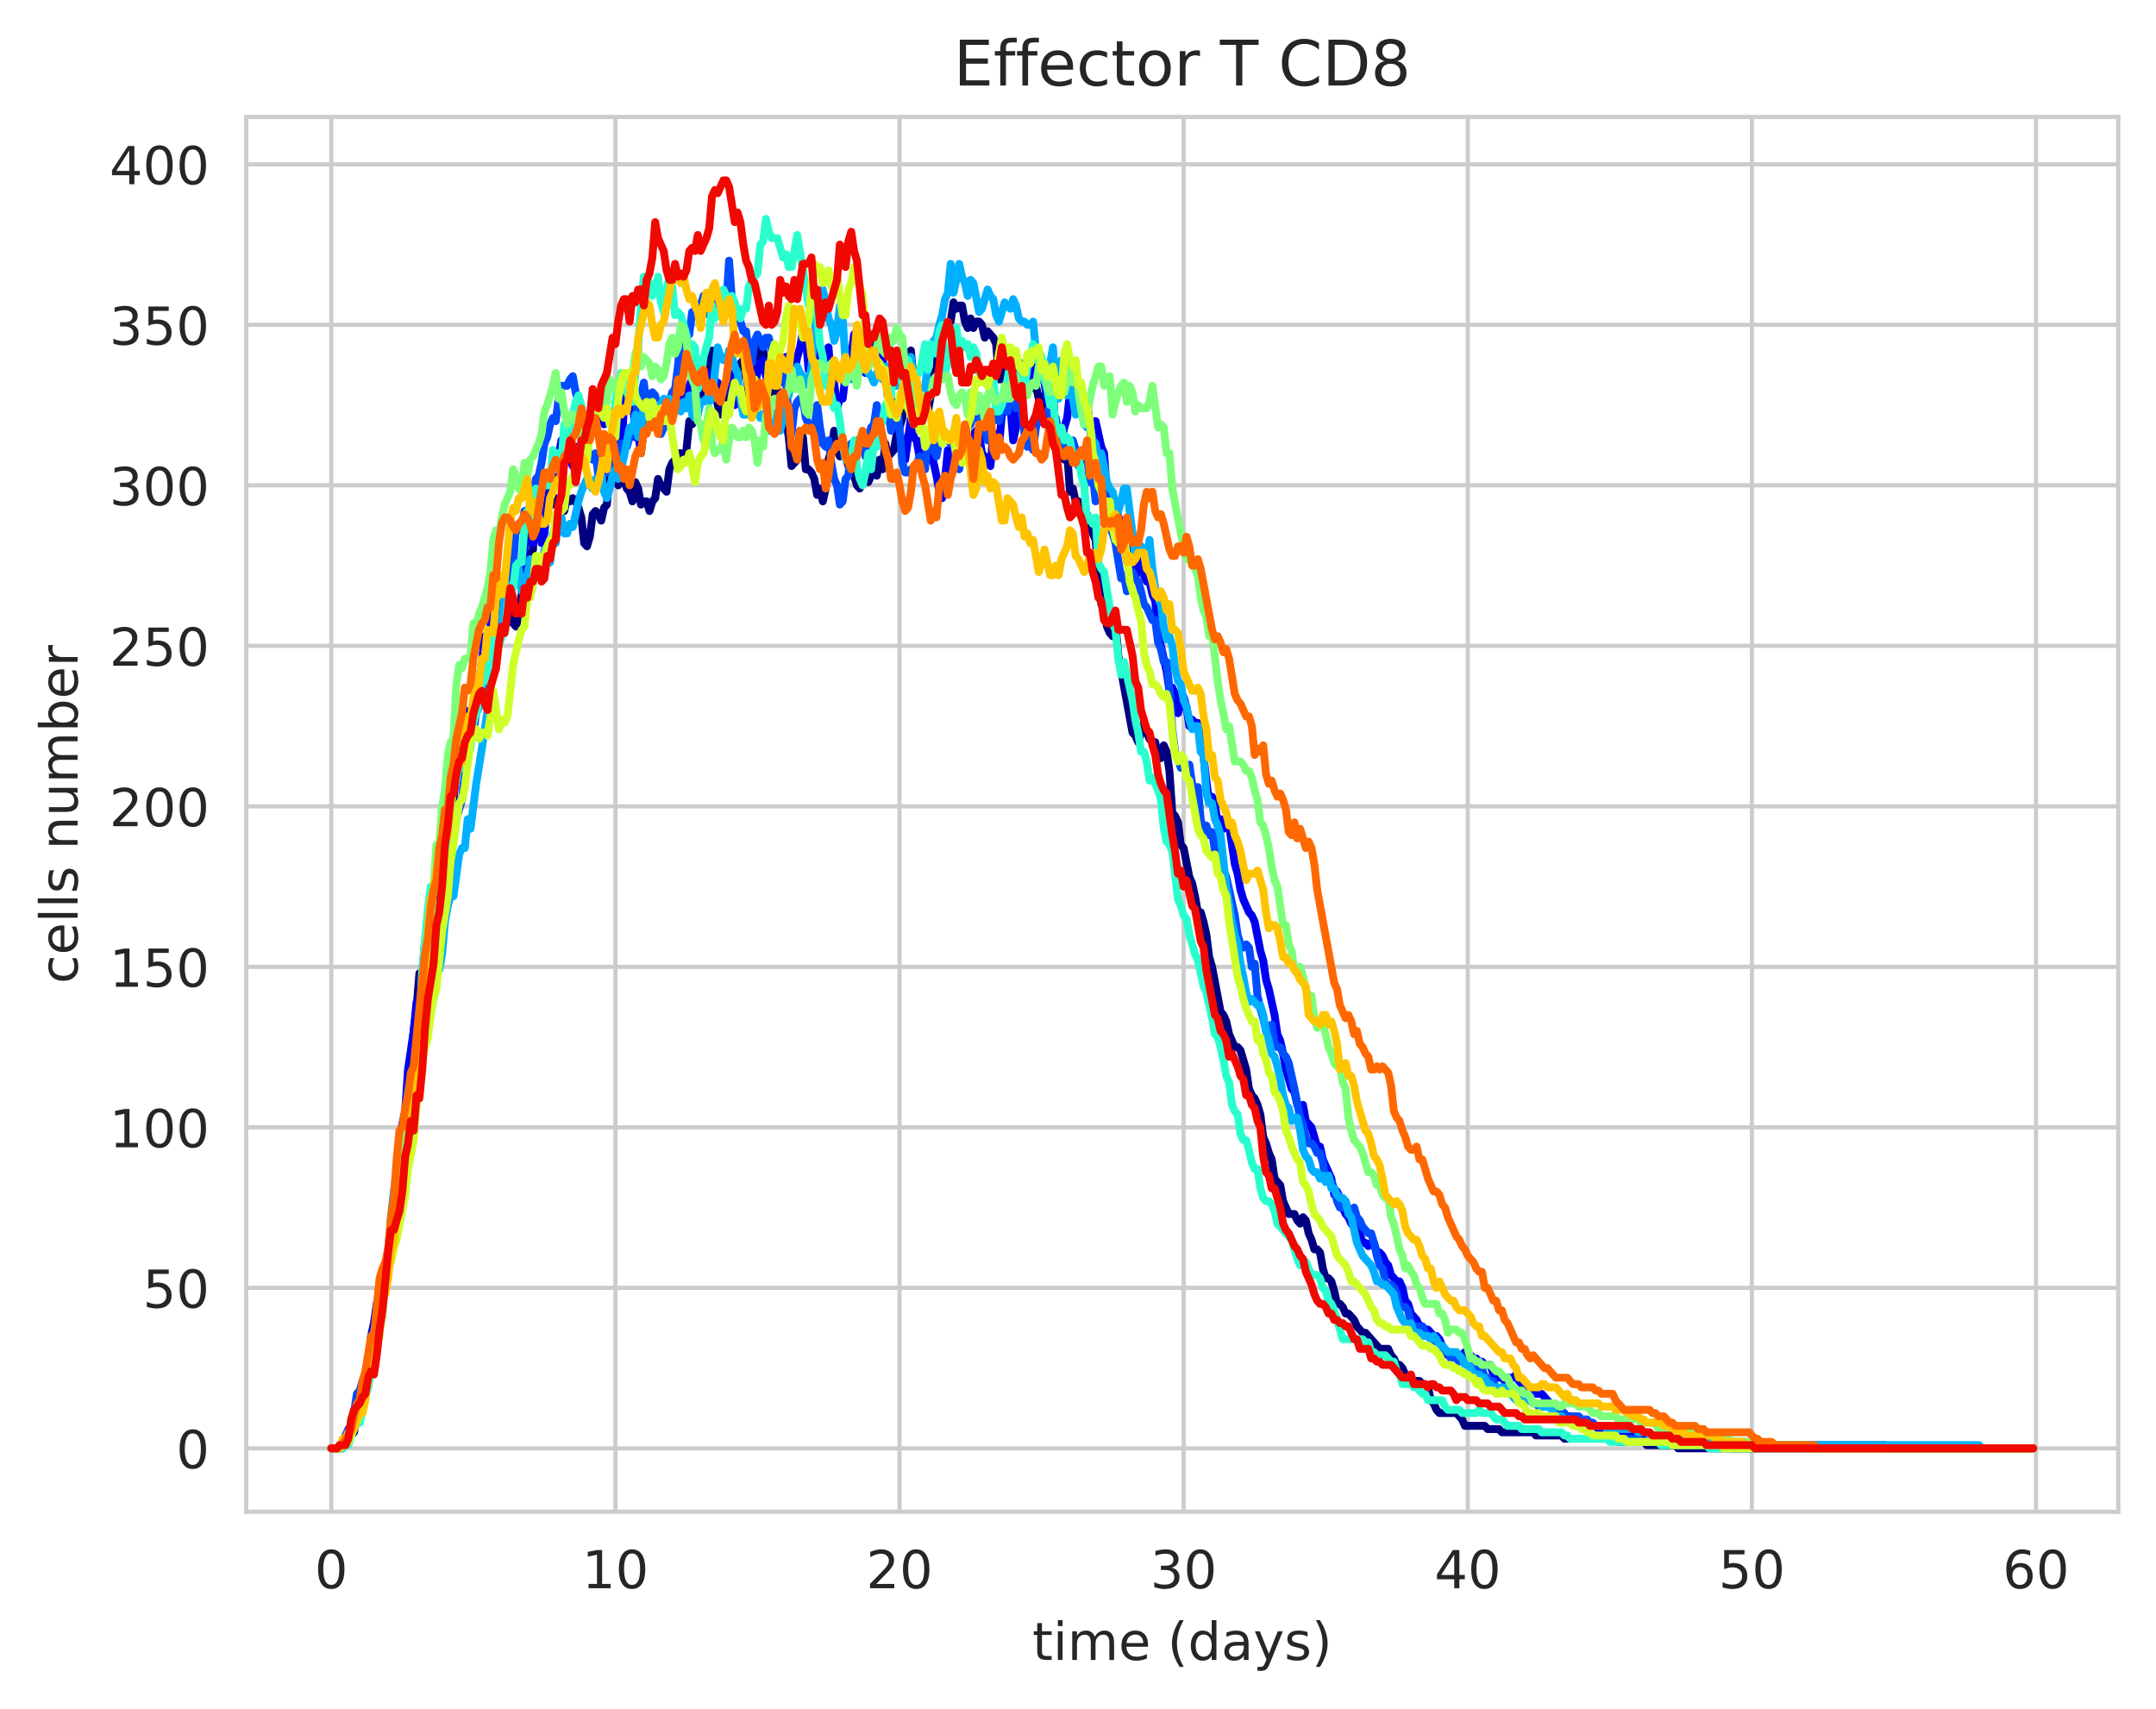 <?xml version="1.0" encoding="utf-8" standalone="no"?>
<!DOCTYPE svg PUBLIC "-//W3C//DTD SVG 1.1//EN"
  "http://www.w3.org/Graphics/SVG/1.1/DTD/svg11.dtd">
<!-- Created with matplotlib (https://matplotlib.org/) -->
<svg height="325.986pt" version="1.1" viewBox="0 0 411.286 325.986" width="411.286pt" xmlns="http://www.w3.org/2000/svg" xmlns:xlink="http://www.w3.org/1999/xlink">
 <defs>
  <style type="text/css">
*{stroke-linecap:butt;stroke-linejoin:round;white-space:pre;}
  </style>
 </defs>
 <g id="figure_1">
  <g id="patch_1">
   <path d="M 0 325.986 
L 411.286 325.986 
L 411.286 0 
L 0 0 
z
" style="fill:#ffffff;"/>
  </g>
  <g id="axes_1">
   <g id="patch_2">
    <path d="M 46.966 288.43 
L 404.086 288.43 
L 404.086 22.318 
L 46.966 22.318 
z
" style="fill:#ffffff;"/>
   </g>
   <g id="matplotlib.axis_1">
    <g id="xtick_1">
     <g id="line2d_1">
      <path clip-path="url(#p64d2dd3b2d)" d="M 63.198 288.43 
L 63.198 22.318 
" style="fill:none;stroke:#cccccc;stroke-linecap:round;stroke-width:0.8;"/>
     </g>
     <g id="text_1">
      <!-- 0 -->
      <defs>
       <path d="M 31.781 66.406 
Q 24.172 66.406 20.328 58.906 
Q 16.5 51.422 16.5 36.375 
Q 16.5 21.391 20.328 13.891 
Q 24.172 6.391 31.781 6.391 
Q 39.453 6.391 43.281 13.891 
Q 47.125 21.391 47.125 36.375 
Q 47.125 51.422 43.281 58.906 
Q 39.453 66.406 31.781 66.406 
z
M 31.781 74.219 
Q 44.047 74.219 50.516 64.516 
Q 56.984 54.828 56.984 36.375 
Q 56.984 17.969 50.516 8.266 
Q 44.047 -1.422 31.781 -1.422 
Q 19.531 -1.422 13.062 8.266 
Q 6.594 17.969 6.594 36.375 
Q 6.594 54.828 13.062 64.516 
Q 19.531 74.219 31.781 74.219 
z
" id="DejaVuSans-48"/>
      </defs>
      <g style="fill:#262626;" transform="translate(60.017 303.029)scale(0.1 -0.1)">
       <use xlink:href="#DejaVuSans-48"/>
      </g>
     </g>
    </g>
    <g id="xtick_2">
     <g id="line2d_2">
      <path clip-path="url(#p64d2dd3b2d)" d="M 117.398 288.43 
L 117.398 22.318 
" style="fill:none;stroke:#cccccc;stroke-linecap:round;stroke-width:0.8;"/>
     </g>
     <g id="text_2">
      <!-- 10 -->
      <defs>
       <path d="M 12.406 8.297 
L 28.516 8.297 
L 28.516 63.922 
L 10.984 60.406 
L 10.984 69.391 
L 28.422 72.906 
L 38.281 72.906 
L 38.281 8.297 
L 54.391 8.297 
L 54.391 0 
L 12.406 0 
z
" id="DejaVuSans-49"/>
      </defs>
      <g style="fill:#262626;" transform="translate(111.035 303.029)scale(0.1 -0.1)">
       <use xlink:href="#DejaVuSans-49"/>
       <use x="63.623" xlink:href="#DejaVuSans-48"/>
      </g>
     </g>
    </g>
    <g id="xtick_3">
     <g id="line2d_3">
      <path clip-path="url(#p64d2dd3b2d)" d="M 171.597 288.43 
L 171.597 22.318 
" style="fill:none;stroke:#cccccc;stroke-linecap:round;stroke-width:0.8;"/>
     </g>
     <g id="text_3">
      <!-- 20 -->
      <defs>
       <path d="M 19.188 8.297 
L 53.609 8.297 
L 53.609 0 
L 7.328 0 
L 7.328 8.297 
Q 12.938 14.109 22.625 23.891 
Q 32.328 33.688 34.812 36.531 
Q 39.547 41.844 41.422 45.531 
Q 43.312 49.219 43.312 52.781 
Q 43.312 58.594 39.234 62.25 
Q 35.156 65.922 28.609 65.922 
Q 23.969 65.922 18.812 64.312 
Q 13.672 62.703 7.812 59.422 
L 7.812 69.391 
Q 13.766 71.781 18.938 73 
Q 24.125 74.219 28.422 74.219 
Q 39.75 74.219 46.484 68.547 
Q 53.219 62.891 53.219 53.422 
Q 53.219 48.922 51.531 44.891 
Q 49.859 40.875 45.406 35.406 
Q 44.188 33.984 37.641 27.219 
Q 31.109 20.453 19.188 8.297 
z
" id="DejaVuSans-50"/>
      </defs>
      <g style="fill:#262626;" transform="translate(165.235 303.029)scale(0.1 -0.1)">
       <use xlink:href="#DejaVuSans-50"/>
       <use x="63.623" xlink:href="#DejaVuSans-48"/>
      </g>
     </g>
    </g>
    <g id="xtick_4">
     <g id="line2d_4">
      <path clip-path="url(#p64d2dd3b2d)" d="M 225.797 288.43 
L 225.797 22.318 
" style="fill:none;stroke:#cccccc;stroke-linecap:round;stroke-width:0.8;"/>
     </g>
     <g id="text_4">
      <!-- 30 -->
      <defs>
       <path d="M 40.578 39.312 
Q 47.656 37.797 51.625 33 
Q 55.609 28.219 55.609 21.188 
Q 55.609 10.406 48.188 4.484 
Q 40.766 -1.422 27.094 -1.422 
Q 22.516 -1.422 17.656 -0.516 
Q 12.797 0.391 7.625 2.203 
L 7.625 11.719 
Q 11.719 9.328 16.594 8.109 
Q 21.484 6.891 26.812 6.891 
Q 36.078 6.891 40.938 10.547 
Q 45.797 14.203 45.797 21.188 
Q 45.797 27.641 41.281 31.266 
Q 36.766 34.906 28.719 34.906 
L 20.219 34.906 
L 20.219 43.016 
L 29.109 43.016 
Q 36.375 43.016 40.234 45.922 
Q 44.094 48.828 44.094 54.297 
Q 44.094 59.906 40.109 62.906 
Q 36.141 65.922 28.719 65.922 
Q 24.656 65.922 20.016 65.031 
Q 15.375 64.156 9.812 62.312 
L 9.812 71.094 
Q 15.438 72.656 20.344 73.438 
Q 25.25 74.219 29.594 74.219 
Q 40.828 74.219 47.359 69.109 
Q 53.906 64.016 53.906 55.328 
Q 53.906 49.266 50.438 45.094 
Q 46.969 40.922 40.578 39.312 
z
" id="DejaVuSans-51"/>
      </defs>
      <g style="fill:#262626;" transform="translate(219.434 303.029)scale(0.1 -0.1)">
       <use xlink:href="#DejaVuSans-51"/>
       <use x="63.623" xlink:href="#DejaVuSans-48"/>
      </g>
     </g>
    </g>
    <g id="xtick_5">
     <g id="line2d_5">
      <path clip-path="url(#p64d2dd3b2d)" d="M 279.996 288.43 
L 279.996 22.318 
" style="fill:none;stroke:#cccccc;stroke-linecap:round;stroke-width:0.8;"/>
     </g>
     <g id="text_5">
      <!-- 40 -->
      <defs>
       <path d="M 37.797 64.312 
L 12.891 25.391 
L 37.797 25.391 
z
M 35.203 72.906 
L 47.609 72.906 
L 47.609 25.391 
L 58.016 25.391 
L 58.016 17.188 
L 47.609 17.188 
L 47.609 0 
L 37.797 0 
L 37.797 17.188 
L 4.891 17.188 
L 4.891 26.703 
z
" id="DejaVuSans-52"/>
      </defs>
      <g style="fill:#262626;" transform="translate(273.634 303.029)scale(0.1 -0.1)">
       <use xlink:href="#DejaVuSans-52"/>
       <use x="63.623" xlink:href="#DejaVuSans-48"/>
      </g>
     </g>
    </g>
    <g id="xtick_6">
     <g id="line2d_6">
      <path clip-path="url(#p64d2dd3b2d)" d="M 334.195 288.43 
L 334.195 22.318 
" style="fill:none;stroke:#cccccc;stroke-linecap:round;stroke-width:0.8;"/>
     </g>
     <g id="text_6">
      <!-- 50 -->
      <defs>
       <path d="M 10.797 72.906 
L 49.516 72.906 
L 49.516 64.594 
L 19.828 64.594 
L 19.828 46.734 
Q 21.969 47.469 24.109 47.828 
Q 26.266 48.188 28.422 48.188 
Q 40.625 48.188 47.75 41.5 
Q 54.891 34.812 54.891 23.391 
Q 54.891 11.625 47.562 5.094 
Q 40.234 -1.422 26.906 -1.422 
Q 22.312 -1.422 17.547 -0.641 
Q 12.797 0.141 7.719 1.703 
L 7.719 11.625 
Q 12.109 9.234 16.797 8.062 
Q 21.484 6.891 26.703 6.891 
Q 35.156 6.891 40.078 11.328 
Q 45.016 15.766 45.016 23.391 
Q 45.016 31 40.078 35.438 
Q 35.156 39.891 26.703 39.891 
Q 22.75 39.891 18.812 39.016 
Q 14.891 38.141 10.797 36.281 
z
" id="DejaVuSans-53"/>
      </defs>
      <g style="fill:#262626;" transform="translate(327.833 303.029)scale(0.1 -0.1)">
       <use xlink:href="#DejaVuSans-53"/>
       <use x="63.623" xlink:href="#DejaVuSans-48"/>
      </g>
     </g>
    </g>
    <g id="xtick_7">
     <g id="line2d_7">
      <path clip-path="url(#p64d2dd3b2d)" d="M 388.395 288.43 
L 388.395 22.318 
" style="fill:none;stroke:#cccccc;stroke-linecap:round;stroke-width:0.8;"/>
     </g>
     <g id="text_7">
      <!-- 60 -->
      <defs>
       <path d="M 33.016 40.375 
Q 26.375 40.375 22.484 35.828 
Q 18.609 31.297 18.609 23.391 
Q 18.609 15.531 22.484 10.953 
Q 26.375 6.391 33.016 6.391 
Q 39.656 6.391 43.531 10.953 
Q 47.406 15.531 47.406 23.391 
Q 47.406 31.297 43.531 35.828 
Q 39.656 40.375 33.016 40.375 
z
M 52.594 71.297 
L 52.594 62.312 
Q 48.875 64.062 45.094 64.984 
Q 41.312 65.922 37.594 65.922 
Q 27.828 65.922 22.672 59.328 
Q 17.531 52.734 16.797 39.406 
Q 19.672 43.656 24.016 45.922 
Q 28.375 48.188 33.594 48.188 
Q 44.578 48.188 50.953 41.516 
Q 57.328 34.859 57.328 23.391 
Q 57.328 12.156 50.688 5.359 
Q 44.047 -1.422 33.016 -1.422 
Q 20.359 -1.422 13.672 8.266 
Q 6.984 17.969 6.984 36.375 
Q 6.984 53.656 15.188 63.938 
Q 23.391 74.219 37.203 74.219 
Q 40.922 74.219 44.703 73.484 
Q 48.484 72.75 52.594 71.297 
z
" id="DejaVuSans-54"/>
      </defs>
      <g style="fill:#262626;" transform="translate(382.032 303.029)scale(0.1 -0.1)">
       <use xlink:href="#DejaVuSans-54"/>
       <use x="63.623" xlink:href="#DejaVuSans-48"/>
      </g>
     </g>
    </g>
    <g id="text_8">
     <!-- time (days) -->
     <defs>
      <path d="M 18.312 70.219 
L 18.312 54.688 
L 36.812 54.688 
L 36.812 47.703 
L 18.312 47.703 
L 18.312 18.016 
Q 18.312 11.328 20.141 9.422 
Q 21.969 7.516 27.594 7.516 
L 36.812 7.516 
L 36.812 0 
L 27.594 0 
Q 17.188 0 13.234 3.875 
Q 9.281 7.766 9.281 18.016 
L 9.281 47.703 
L 2.688 47.703 
L 2.688 54.688 
L 9.281 54.688 
L 9.281 70.219 
z
" id="DejaVuSans-116"/>
      <path d="M 9.422 54.688 
L 18.406 54.688 
L 18.406 0 
L 9.422 0 
z
M 9.422 75.984 
L 18.406 75.984 
L 18.406 64.594 
L 9.422 64.594 
z
" id="DejaVuSans-105"/>
      <path d="M 52 44.188 
Q 55.375 50.25 60.062 53.125 
Q 64.75 56 71.094 56 
Q 79.641 56 84.281 50.016 
Q 88.922 44.047 88.922 33.016 
L 88.922 0 
L 79.891 0 
L 79.891 32.719 
Q 79.891 40.578 77.094 44.375 
Q 74.312 48.188 68.609 48.188 
Q 61.625 48.188 57.562 43.547 
Q 53.516 38.922 53.516 30.906 
L 53.516 0 
L 44.484 0 
L 44.484 32.719 
Q 44.484 40.625 41.703 44.406 
Q 38.922 48.188 33.109 48.188 
Q 26.219 48.188 22.156 43.531 
Q 18.109 38.875 18.109 30.906 
L 18.109 0 
L 9.078 0 
L 9.078 54.688 
L 18.109 54.688 
L 18.109 46.188 
Q 21.188 51.219 25.484 53.609 
Q 29.781 56 35.688 56 
Q 41.656 56 45.828 52.969 
Q 50 49.953 52 44.188 
z
" id="DejaVuSans-109"/>
      <path d="M 56.203 29.594 
L 56.203 25.203 
L 14.891 25.203 
Q 15.484 15.922 20.484 11.062 
Q 25.484 6.203 34.422 6.203 
Q 39.594 6.203 44.453 7.469 
Q 49.312 8.734 54.109 11.281 
L 54.109 2.781 
Q 49.266 0.734 44.188 -0.344 
Q 39.109 -1.422 33.891 -1.422 
Q 20.797 -1.422 13.156 6.188 
Q 5.516 13.812 5.516 26.812 
Q 5.516 40.234 12.766 48.109 
Q 20.016 56 32.328 56 
Q 43.359 56 49.781 48.891 
Q 56.203 41.797 56.203 29.594 
z
M 47.219 32.234 
Q 47.125 39.594 43.094 43.984 
Q 39.062 48.391 32.422 48.391 
Q 24.906 48.391 20.391 44.141 
Q 15.875 39.891 15.188 32.172 
z
" id="DejaVuSans-101"/>
      <path id="DejaVuSans-32"/>
      <path d="M 31 75.875 
Q 24.469 64.656 21.281 53.656 
Q 18.109 42.672 18.109 31.391 
Q 18.109 20.125 21.312 9.062 
Q 24.516 -2 31 -13.188 
L 23.188 -13.188 
Q 15.875 -1.703 12.234 9.375 
Q 8.594 20.453 8.594 31.391 
Q 8.594 42.281 12.203 53.312 
Q 15.828 64.359 23.188 75.875 
z
" id="DejaVuSans-40"/>
      <path d="M 45.406 46.391 
L 45.406 75.984 
L 54.391 75.984 
L 54.391 0 
L 45.406 0 
L 45.406 8.203 
Q 42.578 3.328 38.25 0.953 
Q 33.938 -1.422 27.875 -1.422 
Q 17.969 -1.422 11.734 6.484 
Q 5.516 14.406 5.516 27.297 
Q 5.516 40.188 11.734 48.094 
Q 17.969 56 27.875 56 
Q 33.938 56 38.25 53.625 
Q 42.578 51.266 45.406 46.391 
z
M 14.797 27.297 
Q 14.797 17.391 18.875 11.75 
Q 22.953 6.109 30.078 6.109 
Q 37.203 6.109 41.297 11.75 
Q 45.406 17.391 45.406 27.297 
Q 45.406 37.203 41.297 42.844 
Q 37.203 48.484 30.078 48.484 
Q 22.953 48.484 18.875 42.844 
Q 14.797 37.203 14.797 27.297 
z
" id="DejaVuSans-100"/>
      <path d="M 34.281 27.484 
Q 23.391 27.484 19.188 25 
Q 14.984 22.516 14.984 16.5 
Q 14.984 11.719 18.141 8.906 
Q 21.297 6.109 26.703 6.109 
Q 34.188 6.109 38.703 11.406 
Q 43.219 16.703 43.219 25.484 
L 43.219 27.484 
z
M 52.203 31.203 
L 52.203 0 
L 43.219 0 
L 43.219 8.297 
Q 40.141 3.328 35.547 0.953 
Q 30.953 -1.422 24.312 -1.422 
Q 15.922 -1.422 10.953 3.297 
Q 6 8.016 6 15.922 
Q 6 25.141 12.172 29.828 
Q 18.359 34.516 30.609 34.516 
L 43.219 34.516 
L 43.219 35.406 
Q 43.219 41.609 39.141 45 
Q 35.062 48.391 27.688 48.391 
Q 23 48.391 18.547 47.266 
Q 14.109 46.141 10.016 43.891 
L 10.016 52.203 
Q 14.938 54.109 19.578 55.047 
Q 24.219 56 28.609 56 
Q 40.484 56 46.344 49.844 
Q 52.203 43.703 52.203 31.203 
z
" id="DejaVuSans-97"/>
      <path d="M 32.172 -5.078 
Q 28.375 -14.844 24.75 -17.812 
Q 21.141 -20.797 15.094 -20.797 
L 7.906 -20.797 
L 7.906 -13.281 
L 13.188 -13.281 
Q 16.891 -13.281 18.938 -11.516 
Q 21 -9.766 23.484 -3.219 
L 25.094 0.875 
L 2.984 54.688 
L 12.5 54.688 
L 29.594 11.922 
L 46.688 54.688 
L 56.203 54.688 
z
" id="DejaVuSans-121"/>
      <path d="M 44.281 53.078 
L 44.281 44.578 
Q 40.484 46.531 36.375 47.5 
Q 32.281 48.484 27.875 48.484 
Q 21.188 48.484 17.844 46.438 
Q 14.5 44.391 14.5 40.281 
Q 14.5 37.156 16.891 35.375 
Q 19.281 33.594 26.516 31.984 
L 29.594 31.297 
Q 39.156 29.25 43.188 25.516 
Q 47.219 21.781 47.219 15.094 
Q 47.219 7.469 41.188 3.016 
Q 35.156 -1.422 24.609 -1.422 
Q 20.219 -1.422 15.453 -0.562 
Q 10.688 0.297 5.422 2 
L 5.422 11.281 
Q 10.406 8.688 15.234 7.391 
Q 20.062 6.109 24.812 6.109 
Q 31.156 6.109 34.562 8.281 
Q 37.984 10.453 37.984 14.406 
Q 37.984 18.062 35.516 20.016 
Q 33.062 21.969 24.703 23.781 
L 21.578 24.516 
Q 13.234 26.266 9.516 29.906 
Q 5.812 33.547 5.812 39.891 
Q 5.812 47.609 11.281 51.797 
Q 16.75 56 26.812 56 
Q 31.781 56 36.172 55.266 
Q 40.578 54.547 44.281 53.078 
z
" id="DejaVuSans-115"/>
      <path d="M 8.016 75.875 
L 15.828 75.875 
Q 23.141 64.359 26.781 53.312 
Q 30.422 42.281 30.422 31.391 
Q 30.422 20.453 26.781 9.375 
Q 23.141 -1.703 15.828 -13.188 
L 8.016 -13.188 
Q 14.5 -2 17.703 9.062 
Q 20.906 20.125 20.906 31.391 
Q 20.906 42.672 17.703 53.656 
Q 14.5 64.656 8.016 75.875 
z
" id="DejaVuSans-41"/>
     </defs>
     <g style="fill:#262626;" transform="translate(196.937 316.707)scale(0.1 -0.1)">
      <use xlink:href="#DejaVuSans-116"/>
      <use x="39.209" xlink:href="#DejaVuSans-105"/>
      <use x="66.992" xlink:href="#DejaVuSans-109"/>
      <use x="164.404" xlink:href="#DejaVuSans-101"/>
      <use x="225.928" xlink:href="#DejaVuSans-32"/>
      <use x="257.715" xlink:href="#DejaVuSans-40"/>
      <use x="296.729" xlink:href="#DejaVuSans-100"/>
      <use x="360.205" xlink:href="#DejaVuSans-97"/>
      <use x="421.484" xlink:href="#DejaVuSans-121"/>
      <use x="480.664" xlink:href="#DejaVuSans-115"/>
      <use x="532.764" xlink:href="#DejaVuSans-41"/>
     </g>
    </g>
   </g>
   <g id="matplotlib.axis_2">
    <g id="ytick_1">
     <g id="line2d_8">
      <path clip-path="url(#p64d2dd3b2d)" d="M 46.966 276.334 
L 404.086 276.334 
" style="fill:none;stroke:#cccccc;stroke-linecap:round;stroke-width:0.8;"/>
     </g>
     <g id="text_9">
      <!-- 0 -->
      <g style="fill:#262626;" transform="translate(33.603 280.133)scale(0.1 -0.1)">
       <use xlink:href="#DejaVuSans-48"/>
      </g>
     </g>
    </g>
    <g id="ytick_2">
     <g id="line2d_9">
      <path clip-path="url(#p64d2dd3b2d)" d="M 46.966 245.711 
L 404.086 245.711 
" style="fill:none;stroke:#cccccc;stroke-linecap:round;stroke-width:0.8;"/>
     </g>
     <g id="text_10">
      <!-- 50 -->
      <g style="fill:#262626;" transform="translate(27.241 249.511)scale(0.1 -0.1)">
       <use xlink:href="#DejaVuSans-53"/>
       <use x="63.623" xlink:href="#DejaVuSans-48"/>
      </g>
     </g>
    </g>
    <g id="ytick_3">
     <g id="line2d_10">
      <path clip-path="url(#p64d2dd3b2d)" d="M 46.966 215.089 
L 404.086 215.089 
" style="fill:none;stroke:#cccccc;stroke-linecap:round;stroke-width:0.8;"/>
     </g>
     <g id="text_11">
      <!-- 100 -->
      <g style="fill:#262626;" transform="translate(20.878 218.888)scale(0.1 -0.1)">
       <use xlink:href="#DejaVuSans-49"/>
       <use x="63.623" xlink:href="#DejaVuSans-48"/>
       <use x="127.246" xlink:href="#DejaVuSans-48"/>
      </g>
     </g>
    </g>
    <g id="ytick_4">
     <g id="line2d_11">
      <path clip-path="url(#p64d2dd3b2d)" d="M 46.966 184.466 
L 404.086 184.466 
" style="fill:none;stroke:#cccccc;stroke-linecap:round;stroke-width:0.8;"/>
     </g>
     <g id="text_12">
      <!-- 150 -->
      <g style="fill:#262626;" transform="translate(20.878 188.265)scale(0.1 -0.1)">
       <use xlink:href="#DejaVuSans-49"/>
       <use x="63.623" xlink:href="#DejaVuSans-53"/>
       <use x="127.246" xlink:href="#DejaVuSans-48"/>
      </g>
     </g>
    </g>
    <g id="ytick_5">
     <g id="line2d_12">
      <path clip-path="url(#p64d2dd3b2d)" d="M 46.966 153.843 
L 404.086 153.843 
" style="fill:none;stroke:#cccccc;stroke-linecap:round;stroke-width:0.8;"/>
     </g>
     <g id="text_13">
      <!-- 200 -->
      <g style="fill:#262626;" transform="translate(20.878 157.642)scale(0.1 -0.1)">
       <use xlink:href="#DejaVuSans-50"/>
       <use x="63.623" xlink:href="#DejaVuSans-48"/>
       <use x="127.246" xlink:href="#DejaVuSans-48"/>
      </g>
     </g>
    </g>
    <g id="ytick_6">
     <g id="line2d_13">
      <path clip-path="url(#p64d2dd3b2d)" d="M 46.966 123.22 
L 404.086 123.22 
" style="fill:none;stroke:#cccccc;stroke-linecap:round;stroke-width:0.8;"/>
     </g>
     <g id="text_14">
      <!-- 250 -->
      <g style="fill:#262626;" transform="translate(20.878 127.019)scale(0.1 -0.1)">
       <use xlink:href="#DejaVuSans-50"/>
       <use x="63.623" xlink:href="#DejaVuSans-53"/>
       <use x="127.246" xlink:href="#DejaVuSans-48"/>
      </g>
     </g>
    </g>
    <g id="ytick_7">
     <g id="line2d_14">
      <path clip-path="url(#p64d2dd3b2d)" d="M 46.966 92.597 
L 404.086 92.597 
" style="fill:none;stroke:#cccccc;stroke-linecap:round;stroke-width:0.8;"/>
     </g>
     <g id="text_15">
      <!-- 300 -->
      <g style="fill:#262626;" transform="translate(20.878 96.397)scale(0.1 -0.1)">
       <use xlink:href="#DejaVuSans-51"/>
       <use x="63.623" xlink:href="#DejaVuSans-48"/>
       <use x="127.246" xlink:href="#DejaVuSans-48"/>
      </g>
     </g>
    </g>
    <g id="ytick_8">
     <g id="line2d_15">
      <path clip-path="url(#p64d2dd3b2d)" d="M 46.966 61.975 
L 404.086 61.975 
" style="fill:none;stroke:#cccccc;stroke-linecap:round;stroke-width:0.8;"/>
     </g>
     <g id="text_16">
      <!-- 350 -->
      <g style="fill:#262626;" transform="translate(20.878 65.774)scale(0.1 -0.1)">
       <use xlink:href="#DejaVuSans-51"/>
       <use x="63.623" xlink:href="#DejaVuSans-53"/>
       <use x="127.246" xlink:href="#DejaVuSans-48"/>
      </g>
     </g>
    </g>
    <g id="ytick_9">
     <g id="line2d_16">
      <path clip-path="url(#p64d2dd3b2d)" d="M 46.966 31.352 
L 404.086 31.352 
" style="fill:none;stroke:#cccccc;stroke-linecap:round;stroke-width:0.8;"/>
     </g>
     <g id="text_17">
      <!-- 400 -->
      <g style="fill:#262626;" transform="translate(20.878 35.151)scale(0.1 -0.1)">
       <use xlink:href="#DejaVuSans-52"/>
       <use x="63.623" xlink:href="#DejaVuSans-48"/>
       <use x="127.246" xlink:href="#DejaVuSans-48"/>
      </g>
     </g>
    </g>
    <g id="text_18">
     <!-- cells number -->
     <defs>
      <path d="M 48.781 52.594 
L 48.781 44.188 
Q 44.969 46.297 41.141 47.344 
Q 37.312 48.391 33.406 48.391 
Q 24.656 48.391 19.812 42.844 
Q 14.984 37.312 14.984 27.297 
Q 14.984 17.281 19.812 11.734 
Q 24.656 6.203 33.406 6.203 
Q 37.312 6.203 41.141 7.25 
Q 44.969 8.297 48.781 10.406 
L 48.781 2.094 
Q 45.016 0.344 40.984 -0.531 
Q 36.969 -1.422 32.422 -1.422 
Q 20.062 -1.422 12.781 6.344 
Q 5.516 14.109 5.516 27.297 
Q 5.516 40.672 12.859 48.328 
Q 20.219 56 33.016 56 
Q 37.156 56 41.109 55.141 
Q 45.062 54.297 48.781 52.594 
z
" id="DejaVuSans-99"/>
      <path d="M 9.422 75.984 
L 18.406 75.984 
L 18.406 0 
L 9.422 0 
z
" id="DejaVuSans-108"/>
      <path d="M 54.891 33.016 
L 54.891 0 
L 45.906 0 
L 45.906 32.719 
Q 45.906 40.484 42.875 44.328 
Q 39.844 48.188 33.797 48.188 
Q 26.516 48.188 22.312 43.547 
Q 18.109 38.922 18.109 30.906 
L 18.109 0 
L 9.078 0 
L 9.078 54.688 
L 18.109 54.688 
L 18.109 46.188 
Q 21.344 51.125 25.703 53.562 
Q 30.078 56 35.797 56 
Q 45.219 56 50.047 50.172 
Q 54.891 44.344 54.891 33.016 
z
" id="DejaVuSans-110"/>
      <path d="M 8.5 21.578 
L 8.5 54.688 
L 17.484 54.688 
L 17.484 21.922 
Q 17.484 14.156 20.5 10.266 
Q 23.531 6.391 29.594 6.391 
Q 36.859 6.391 41.078 11.031 
Q 45.312 15.672 45.312 23.688 
L 45.312 54.688 
L 54.297 54.688 
L 54.297 0 
L 45.312 0 
L 45.312 8.406 
Q 42.047 3.422 37.719 1 
Q 33.406 -1.422 27.688 -1.422 
Q 18.266 -1.422 13.375 4.438 
Q 8.5 10.297 8.5 21.578 
z
M 31.109 56 
z
" id="DejaVuSans-117"/>
      <path d="M 48.688 27.297 
Q 48.688 37.203 44.609 42.844 
Q 40.531 48.484 33.406 48.484 
Q 26.266 48.484 22.188 42.844 
Q 18.109 37.203 18.109 27.297 
Q 18.109 17.391 22.188 11.75 
Q 26.266 6.109 33.406 6.109 
Q 40.531 6.109 44.609 11.75 
Q 48.688 17.391 48.688 27.297 
z
M 18.109 46.391 
Q 20.953 51.266 25.266 53.625 
Q 29.594 56 35.594 56 
Q 45.562 56 51.781 48.094 
Q 58.016 40.188 58.016 27.297 
Q 58.016 14.406 51.781 6.484 
Q 45.562 -1.422 35.594 -1.422 
Q 29.594 -1.422 25.266 0.953 
Q 20.953 3.328 18.109 8.203 
L 18.109 0 
L 9.078 0 
L 9.078 75.984 
L 18.109 75.984 
z
" id="DejaVuSans-98"/>
      <path d="M 41.109 46.297 
Q 39.594 47.172 37.812 47.578 
Q 36.031 48 33.891 48 
Q 26.266 48 22.188 43.047 
Q 18.109 38.094 18.109 28.812 
L 18.109 0 
L 9.078 0 
L 9.078 54.688 
L 18.109 54.688 
L 18.109 46.188 
Q 20.953 51.172 25.484 53.578 
Q 30.031 56 36.531 56 
Q 37.453 56 38.578 55.875 
Q 39.703 55.766 41.062 55.516 
z
" id="DejaVuSans-114"/>
     </defs>
     <g style="fill:#262626;" transform="translate(14.798 187.686)rotate(-90)scale(0.1 -0.1)">
      <use xlink:href="#DejaVuSans-99"/>
      <use x="54.98" xlink:href="#DejaVuSans-101"/>
      <use x="116.504" xlink:href="#DejaVuSans-108"/>
      <use x="144.287" xlink:href="#DejaVuSans-108"/>
      <use x="172.07" xlink:href="#DejaVuSans-115"/>
      <use x="224.17" xlink:href="#DejaVuSans-32"/>
      <use x="255.957" xlink:href="#DejaVuSans-110"/>
      <use x="319.336" xlink:href="#DejaVuSans-117"/>
      <use x="382.715" xlink:href="#DejaVuSans-109"/>
      <use x="480.127" xlink:href="#DejaVuSans-98"/>
      <use x="543.604" xlink:href="#DejaVuSans-101"/>
      <use x="605.127" xlink:href="#DejaVuSans-114"/>
     </g>
    </g>
   </g>
   <g id="line2d_17">
    <path clip-path="url(#p64d2dd3b2d)" d="M 63.198 276.334 
L 64.282 276.334 
L 65.908 274.497 
L 66.45 274.497 
L 67.534 273.272 
L 68.618 267.147 
L 69.16 265.31 
L 69.702 262.86 
L 70.244 261.023 
L 74.58 235.912 
L 75.122 231.625 
L 75.664 225.5 
L 77.29 216.313 
L 77.832 208.964 
L 78.374 204.064 
L 78.916 196.715 
L 79.458 192.428 
L 80 185.691 
L 80.542 185.691 
L 81.084 179.566 
L 81.626 178.341 
L 82.168 173.442 
L 83.252 166.705 
L 83.794 165.48 
L 84.336 162.417 
L 84.878 158.13 
L 85.42 156.905 
L 85.962 154.455 
L 86.504 152.618 
L 87.046 147.106 
L 87.588 145.881 
L 88.13 140.981 
L 88.672 139.144 
L 89.214 136.082 
L 90.298 136.082 
L 90.84 133.632 
L 91.382 129.345 
L 91.924 128.12 
L 92.466 126.282 
L 93.55 119.545 
L 94.092 119.545 
L 94.634 115.871 
L 95.176 115.258 
L 95.718 117.096 
L 96.26 117.708 
L 97.344 116.483 
L 97.886 118.933 
L 98.428 119.545 
L 98.97 117.708 
L 100.054 109.134 
L 100.596 106.071 
L 101.138 106.684 
L 101.68 104.847 
L 102.222 94.435 
L 102.764 93.822 
L 103.306 97.497 
L 103.848 94.435 
L 104.39 93.21 
L 104.932 93.822 
L 105.474 96.272 
L 106.016 95.047 
L 106.558 96.272 
L 107.1 96.272 
L 107.642 97.497 
L 108.184 95.047 
L 108.726 95.66 
L 109.268 95.047 
L 109.81 95.66 
L 110.352 96.885 
L 110.894 98.722 
L 111.436 103.622 
L 111.978 104.234 
L 112.52 102.397 
L 113.062 98.11 
L 113.604 97.497 
L 114.146 98.11 
L 114.688 99.334 
L 115.23 96.885 
L 115.772 96.272 
L 116.314 89.535 
L 116.856 89.535 
L 117.398 85.248 
L 117.94 92.597 
L 118.482 91.373 
L 119.024 91.373 
L 119.566 93.21 
L 120.108 93.822 
L 120.65 95.66 
L 121.192 91.985 
L 121.734 93.21 
L 122.276 96.272 
L 122.818 95.66 
L 123.36 95.66 
L 123.902 97.497 
L 124.444 95.66 
L 124.986 95.047 
L 125.528 91.373 
L 126.07 92.597 
L 127.154 93.822 
L 127.696 89.535 
L 128.238 88.31 
L 128.78 87.698 
L 129.322 86.473 
L 129.864 86.473 
L 130.406 88.31 
L 130.948 85.86 
L 131.49 80.348 
L 132.032 80.961 
L 132.574 77.898 
L 133.116 77.898 
L 133.658 76.061 
L 134.2 69.324 
L 134.742 71.774 
L 135.284 69.937 
L 135.826 66.874 
L 136.368 72.999 
L 136.91 77.286 
L 137.452 79.123 
L 137.994 76.674 
L 138.536 76.061 
L 139.078 71.161 
L 139.62 72.999 
L 140.162 76.061 
L 140.704 73.611 
L 141.246 69.324 
L 141.788 68.712 
L 142.33 71.161 
L 142.872 75.449 
L 143.413 73.611 
L 143.955 72.386 
L 145.039 66.262 
L 145.581 66.874 
L 146.123 70.549 
L 146.665 71.774 
L 147.207 74.836 
L 147.749 71.774 
L 148.833 77.286 
L 149.917 79.736 
L 150.459 83.411 
L 151.001 88.923 
L 152.085 87.698 
L 152.627 82.186 
L 153.169 83.411 
L 153.711 89.535 
L 154.253 89.535 
L 154.795 90.148 
L 155.337 91.373 
L 155.879 94.435 
L 156.421 93.21 
L 156.963 95.66 
L 157.505 93.21 
L 158.047 87.698 
L 158.589 85.86 
L 159.131 82.186 
L 159.673 85.86 
L 160.215 87.085 
L 160.757 85.86 
L 161.299 87.085 
L 161.841 88.923 
L 162.383 88.923 
L 163.467 92.597 
L 164.009 93.21 
L 164.551 90.76 
L 165.635 91.985 
L 166.177 90.76 
L 166.719 87.698 
L 167.261 90.76 
L 167.803 87.698 
L 168.345 89.535 
L 168.887 84.635 
L 169.429 87.085 
L 170.513 85.86 
L 171.055 82.798 
L 171.597 81.573 
L 172.139 79.736 
L 172.681 69.937 
L 173.223 68.712 
L 173.765 66.874 
L 174.307 72.999 
L 174.849 72.999 
L 175.391 74.836 
L 175.933 74.836 
L 176.475 77.898 
L 177.017 78.511 
L 177.559 75.449 
L 178.101 71.161 
L 178.643 70.549 
L 179.185 63.812 
L 179.727 63.812 
L 180.269 61.975 
L 180.811 61.975 
L 181.353 61.362 
L 181.895 57.687 
L 182.437 58.912 
L 182.979 58.3 
L 183.521 58.3 
L 184.063 61.362 
L 184.605 62.587 
L 185.147 60.75 
L 185.689 62.587 
L 186.231 61.362 
L 186.773 61.362 
L 187.315 61.975 
L 187.857 64.424 
L 188.399 63.2 
L 189.483 64.424 
L 190.025 65.649 
L 190.567 72.386 
L 191.109 72.386 
L 191.651 68.712 
L 192.193 75.449 
L 192.735 75.449 
L 193.277 70.549 
L 193.819 73.611 
L 194.361 71.774 
L 194.903 69.324 
L 195.445 70.549 
L 195.987 69.937 
L 196.529 74.224 
L 197.071 69.937 
L 197.613 73.611 
L 198.155 76.061 
L 198.697 77.898 
L 199.239 75.449 
L 199.781 76.674 
L 200.323 74.836 
L 200.865 74.224 
L 201.407 84.023 
L 201.949 85.248 
L 202.491 85.86 
L 203.033 87.698 
L 203.575 86.473 
L 204.117 93.822 
L 204.659 93.21 
L 205.201 95.66 
L 205.743 95.66 
L 206.285 96.272 
L 206.827 98.11 
L 207.369 98.11 
L 208.453 101.784 
L 208.995 103.009 
L 210.079 115.258 
L 210.621 115.258 
L 211.163 119.545 
L 211.705 120.77 
L 212.247 121.383 
L 212.789 118.933 
L 213.331 125.058 
L 216.041 139.757 
L 216.583 140.369 
L 217.125 141.594 
L 218.209 137.919 
L 218.751 139.757 
L 219.293 140.981 
L 219.835 141.594 
L 220.377 141.594 
L 220.919 144.656 
L 221.461 144.656 
L 222.003 142.206 
L 222.545 143.431 
L 223.087 147.106 
L 223.629 155.068 
L 224.171 155.68 
L 224.713 156.905 
L 225.255 161.192 
L 225.797 161.805 
L 226.881 167.317 
L 227.423 168.542 
L 227.965 170.992 
L 228.507 174.054 
L 229.049 174.054 
L 229.591 175.891 
L 230.133 178.341 
L 230.675 182.628 
L 231.217 184.466 
L 232.843 193.04 
L 233.385 193.653 
L 233.927 194.878 
L 234.469 197.327 
L 235.553 199.777 
L 236.095 199.777 
L 236.637 200.39 
L 237.72 204.064 
L 238.262 207.739 
L 238.804 208.964 
L 239.346 209.576 
L 239.888 210.801 
L 240.43 212.639 
L 240.972 216.926 
L 241.514 218.151 
L 242.056 219.988 
L 242.598 221.213 
L 243.14 224.888 
L 244.224 226.113 
L 244.766 229.175 
L 245.85 231.625 
L 246.934 231.625 
L 247.476 232.85 
L 248.018 233.462 
L 248.56 232.237 
L 249.102 232.85 
L 249.644 235.3 
L 250.186 236.525 
L 250.728 238.362 
L 251.27 238.362 
L 251.812 238.974 
L 252.354 242.037 
L 252.896 243.874 
L 253.438 243.874 
L 253.98 244.486 
L 254.522 246.324 
L 255.064 248.774 
L 255.606 248.774 
L 256.148 249.386 
L 256.69 250.611 
L 257.232 250.611 
L 258.316 251.836 
L 258.858 253.061 
L 259.942 254.286 
L 260.484 254.286 
L 263.194 257.348 
L 264.82 257.348 
L 265.362 258.573 
L 265.904 259.185 
L 266.446 260.41 
L 266.988 260.41 
L 267.53 261.023 
L 268.072 262.248 
L 269.156 263.473 
L 270.782 263.473 
L 271.324 264.085 
L 271.866 264.085 
L 272.408 264.697 
L 272.95 267.147 
L 273.492 267.76 
L 274.034 268.985 
L 274.576 269.597 
L 277.828 269.597 
L 278.912 270.822 
L 279.454 272.047 
L 283.248 272.047 
L 283.79 272.659 
L 285.958 272.659 
L 286.5 273.272 
L 292.462 273.272 
L 293.004 273.884 
L 297.882 273.884 
L 298.424 274.497 
L 308.18 274.497 
L 308.722 275.109 
L 313.6 275.109 
L 314.142 275.722 
L 319.562 275.722 
L 320.104 276.334 
L 387.853 276.334 
L 387.853 276.334 
" style="fill:none;stroke:#000080;stroke-linecap:round;stroke-width:1.5;"/>
   </g>
   <g id="line2d_18">
    <path clip-path="url(#p64d2dd3b2d)" d="M 63.198 276.334 
L 64.282 276.334 
L 64.824 275.722 
L 65.366 276.334 
L 66.45 273.884 
L 67.534 272.659 
L 68.076 268.985 
L 68.618 268.372 
L 69.702 262.86 
L 70.244 261.023 
L 70.786 254.898 
L 71.328 252.448 
L 71.87 248.774 
L 72.412 246.324 
L 72.954 245.099 
L 74.038 238.362 
L 74.58 235.3 
L 76.206 218.151 
L 76.748 214.476 
L 77.29 212.026 
L 77.832 204.064 
L 78.916 196.715 
L 79.458 191.203 
L 80 191.203 
L 80.542 185.691 
L 81.084 185.078 
L 81.626 183.241 
L 82.168 178.341 
L 82.71 174.666 
L 83.252 174.054 
L 84.336 164.867 
L 84.878 163.03 
L 85.42 160.58 
L 85.962 152.618 
L 86.504 147.106 
L 87.046 146.494 
L 87.588 142.206 
L 88.672 135.469 
L 89.214 136.694 
L 89.756 136.694 
L 90.298 134.244 
L 90.84 130.57 
L 91.382 129.957 
L 91.924 126.282 
L 92.466 121.383 
L 93.008 123.22 
L 94.092 115.871 
L 94.634 118.933 
L 95.176 118.933 
L 95.718 117.708 
L 96.26 113.421 
L 97.344 108.521 
L 97.886 106.684 
L 98.428 107.909 
L 98.97 107.296 
L 99.512 108.521 
L 100.054 105.459 
L 100.596 100.559 
L 101.138 103.009 
L 101.68 103.622 
L 102.222 101.784 
L 102.764 99.334 
L 103.306 103.622 
L 103.848 101.784 
L 104.932 90.76 
L 105.474 93.21 
L 106.016 87.698 
L 106.558 87.085 
L 107.1 84.023 
L 107.642 85.248 
L 108.184 82.186 
L 108.726 87.698 
L 109.268 88.923 
L 109.81 85.248 
L 110.352 87.085 
L 110.894 88.31 
L 111.436 84.635 
L 111.978 84.635 
L 113.062 79.736 
L 113.604 80.961 
L 114.146 78.511 
L 114.688 77.286 
L 115.23 80.961 
L 115.772 80.348 
L 116.314 78.511 
L 116.856 80.961 
L 117.398 84.023 
L 117.94 82.798 
L 118.482 86.473 
L 119.024 77.898 
L 119.566 74.224 
L 120.108 72.999 
L 120.65 74.836 
L 121.192 83.411 
L 121.734 82.798 
L 122.276 86.473 
L 122.818 81.573 
L 123.36 77.898 
L 123.902 78.511 
L 124.444 77.898 
L 124.986 80.348 
L 125.528 80.348 
L 126.07 77.898 
L 126.612 77.286 
L 127.154 80.961 
L 127.696 79.123 
L 128.238 78.511 
L 128.78 74.836 
L 129.322 72.386 
L 129.864 76.061 
L 130.406 77.898 
L 130.948 77.286 
L 131.49 73.611 
L 132.032 72.386 
L 132.574 76.061 
L 133.116 74.836 
L 133.658 71.161 
L 134.742 72.386 
L 135.284 71.161 
L 135.826 72.999 
L 136.368 76.061 
L 136.91 72.999 
L 137.452 76.061 
L 137.994 74.224 
L 138.536 74.836 
L 139.078 74.224 
L 139.62 71.774 
L 140.162 77.286 
L 140.704 72.999 
L 141.246 76.061 
L 141.788 77.898 
L 142.33 76.674 
L 142.872 74.836 
L 143.955 73.611 
L 144.497 71.161 
L 145.039 69.324 
L 145.581 68.712 
L 146.123 71.774 
L 146.665 72.999 
L 147.207 69.324 
L 147.749 69.324 
L 148.291 72.999 
L 148.833 72.999 
L 149.375 69.324 
L 149.917 68.099 
L 150.459 68.099 
L 151.001 71.774 
L 151.543 71.161 
L 152.085 68.099 
L 152.627 66.262 
L 153.169 63.2 
L 153.711 64.424 
L 154.253 70.549 
L 154.795 68.099 
L 155.337 69.937 
L 155.879 68.099 
L 156.421 66.874 
L 156.963 66.874 
L 157.505 68.099 
L 158.047 66.262 
L 158.589 72.999 
L 159.131 72.999 
L 159.673 77.898 
L 160.215 76.061 
L 160.757 76.061 
L 161.841 66.874 
L 162.383 68.099 
L 162.925 63.812 
L 163.467 63.2 
L 164.009 67.487 
L 164.551 66.262 
L 165.093 71.161 
L 165.635 68.099 
L 166.177 66.874 
L 166.719 67.487 
L 167.261 64.424 
L 167.803 63.2 
L 168.345 68.712 
L 168.887 71.161 
L 169.429 76.674 
L 169.971 77.286 
L 170.513 76.674 
L 171.055 80.961 
L 171.597 82.798 
L 172.139 84.023 
L 172.681 87.698 
L 173.765 79.736 
L 174.307 83.411 
L 174.849 84.023 
L 175.391 87.085 
L 175.933 84.023 
L 177.017 86.473 
L 177.559 87.085 
L 178.101 88.31 
L 178.643 90.76 
L 179.185 93.822 
L 179.727 95.047 
L 180.269 91.373 
L 180.811 85.86 
L 181.353 87.698 
L 181.895 88.31 
L 182.437 84.023 
L 182.979 82.186 
L 183.521 82.186 
L 184.605 84.635 
L 185.147 86.473 
L 185.689 82.798 
L 186.231 82.186 
L 186.773 82.798 
L 187.315 86.473 
L 187.857 87.085 
L 188.399 88.31 
L 188.941 88.923 
L 189.483 82.798 
L 190.025 82.798 
L 190.567 85.248 
L 191.109 79.123 
L 192.735 77.286 
L 193.277 84.023 
L 193.819 81.573 
L 194.361 77.286 
L 194.903 74.836 
L 195.445 71.161 
L 195.987 71.161 
L 196.529 72.386 
L 197.071 69.937 
L 197.613 71.161 
L 198.155 71.774 
L 198.697 70.549 
L 199.239 72.999 
L 199.781 76.674 
L 200.323 77.286 
L 200.865 81.573 
L 201.407 80.348 
L 202.491 84.023 
L 203.033 81.573 
L 203.575 79.736 
L 204.117 74.836 
L 204.659 74.224 
L 205.201 76.061 
L 205.743 76.061 
L 206.285 74.224 
L 206.827 76.061 
L 207.369 76.674 
L 208.453 85.86 
L 208.995 80.348 
L 210.079 85.248 
L 210.621 86.473 
L 211.163 94.435 
L 211.705 94.435 
L 212.247 96.272 
L 212.789 96.272 
L 213.331 98.722 
L 213.873 99.334 
L 214.415 102.397 
L 214.957 102.397 
L 215.499 104.234 
L 216.041 107.909 
L 216.583 110.359 
L 217.125 106.684 
L 217.667 107.909 
L 218.209 109.746 
L 218.751 110.971 
L 219.293 110.971 
L 219.835 113.421 
L 220.377 114.646 
L 220.919 120.77 
L 222.545 128.12 
L 223.087 131.795 
L 223.629 131.182 
L 224.171 132.407 
L 224.713 136.082 
L 225.255 134.244 
L 225.797 133.019 
L 226.339 134.857 
L 226.881 138.532 
L 227.423 137.307 
L 227.965 137.919 
L 228.507 137.919 
L 229.049 139.757 
L 230.133 148.943 
L 230.675 153.231 
L 231.217 152.006 
L 231.759 153.231 
L 232.301 157.518 
L 232.843 156.293 
L 233.385 158.13 
L 233.927 157.518 
L 234.469 157.518 
L 235.553 164.867 
L 236.095 166.705 
L 236.637 169.767 
L 237.179 171.604 
L 238.262 174.054 
L 238.804 174.666 
L 239.346 175.891 
L 240.43 181.403 
L 240.972 183.241 
L 241.514 186.916 
L 242.056 188.753 
L 243.14 193.653 
L 243.682 197.327 
L 244.224 198.552 
L 244.766 201.002 
L 245.308 204.064 
L 246.392 207.739 
L 246.934 208.352 
L 247.476 210.801 
L 248.018 211.414 
L 248.56 210.801 
L 249.102 213.864 
L 250.186 215.089 
L 251.27 218.763 
L 251.812 218.763 
L 252.354 221.213 
L 253.98 224.888 
L 254.522 227.95 
L 255.064 227.338 
L 255.606 228.563 
L 256.148 230.4 
L 256.69 231.625 
L 257.232 232.237 
L 257.774 233.462 
L 258.316 234.075 
L 258.858 233.462 
L 259.942 237.137 
L 260.484 237.137 
L 261.026 237.749 
L 261.568 237.137 
L 262.11 237.137 
L 262.652 238.974 
L 263.194 238.974 
L 263.736 239.587 
L 264.278 240.812 
L 264.82 241.424 
L 265.362 243.262 
L 266.446 244.486 
L 266.988 244.486 
L 267.53 245.711 
L 268.072 248.161 
L 268.614 248.774 
L 269.156 250.611 
L 270.24 251.836 
L 270.782 253.061 
L 271.324 253.061 
L 271.866 253.673 
L 272.408 253.673 
L 273.492 254.898 
L 274.034 254.898 
L 274.576 255.511 
L 275.66 257.96 
L 276.202 258.573 
L 278.912 258.573 
L 279.454 257.96 
L 279.996 258.573 
L 280.538 258.573 
L 281.08 259.185 
L 281.622 259.185 
L 282.164 259.798 
L 282.706 259.798 
L 283.248 260.41 
L 284.332 260.41 
L 284.874 262.248 
L 285.416 262.86 
L 286.5 262.86 
L 287.042 263.473 
L 287.584 262.86 
L 288.668 262.86 
L 289.21 262.248 
L 289.752 263.473 
L 291.92 265.922 
L 294.088 265.922 
L 295.714 267.76 
L 296.256 267.76 
L 296.798 268.985 
L 297.882 268.985 
L 298.424 270.21 
L 299.508 270.21 
L 300.05 270.822 
L 300.592 270.822 
L 301.134 271.434 
L 302.218 271.434 
L 302.76 272.047 
L 304.386 272.047 
L 304.928 272.659 
L 305.47 272.659 
L 306.554 273.884 
L 313.058 273.884 
L 313.6 274.497 
L 316.31 274.497 
L 316.852 275.109 
L 318.478 275.109 
L 319.02 275.722 
L 329.86 275.722 
L 330.402 276.334 
L 387.853 276.334 
L 387.853 276.334 
" style="fill:none;stroke:#0000f1;stroke-linecap:round;stroke-width:1.5;"/>
   </g>
   <g id="line2d_19">
    <path clip-path="url(#p64d2dd3b2d)" d="M 63.198 276.334 
L 65.366 276.334 
L 65.908 273.884 
L 66.45 272.659 
L 66.992 272.047 
L 67.534 269.597 
L 68.076 265.922 
L 68.618 265.31 
L 69.16 263.473 
L 70.244 261.023 
L 70.786 257.96 
L 71.328 253.673 
L 71.87 253.061 
L 72.954 247.549 
L 73.496 242.649 
L 74.58 237.137 
L 75.122 230.4 
L 75.664 227.95 
L 76.206 224.275 
L 76.748 221.826 
L 77.832 211.414 
L 78.374 210.801 
L 78.916 209.576 
L 79.458 208.964 
L 80 201.615 
L 81.626 190.59 
L 82.168 189.365 
L 82.71 186.303 
L 83.252 180.179 
L 83.794 177.729 
L 84.336 172.829 
L 84.878 170.992 
L 85.42 166.092 
L 85.962 162.417 
L 86.504 159.968 
L 87.046 156.293 
L 88.13 152.618 
L 88.672 146.494 
L 89.214 145.269 
L 89.756 140.981 
L 90.298 139.757 
L 90.84 136.082 
L 91.382 134.857 
L 91.924 133.019 
L 92.466 127.507 
L 93.008 128.732 
L 93.55 127.507 
L 94.092 126.895 
L 94.634 123.833 
L 95.176 121.995 
L 95.718 119.545 
L 96.26 114.033 
L 96.802 111.584 
L 97.344 110.971 
L 97.886 107.909 
L 98.428 100.559 
L 98.97 99.947 
L 99.512 101.172 
L 100.054 97.497 
L 100.596 98.722 
L 101.138 96.272 
L 101.68 95.047 
L 102.222 91.373 
L 102.764 90.76 
L 103.306 88.31 
L 103.848 84.635 
L 104.39 83.411 
L 104.932 80.961 
L 105.474 79.736 
L 106.016 80.348 
L 106.558 76.061 
L 107.1 73.611 
L 108.184 73.611 
L 108.726 72.386 
L 109.268 71.774 
L 109.81 74.836 
L 110.352 76.674 
L 110.894 80.961 
L 111.436 82.798 
L 111.978 85.248 
L 112.52 87.085 
L 113.062 87.698 
L 113.604 86.473 
L 114.146 90.76 
L 114.688 92.597 
L 115.23 89.535 
L 115.772 90.148 
L 116.314 87.698 
L 116.856 90.76 
L 117.398 89.535 
L 117.94 87.698 
L 118.482 84.635 
L 119.024 84.635 
L 119.566 85.248 
L 120.65 81.573 
L 121.192 80.961 
L 121.734 75.449 
L 122.276 75.449 
L 122.818 72.999 
L 123.36 77.286 
L 123.902 75.449 
L 124.444 74.836 
L 124.986 75.449 
L 125.528 78.511 
L 126.07 82.798 
L 126.612 81.573 
L 127.696 76.674 
L 128.238 74.836 
L 128.78 74.224 
L 129.322 69.937 
L 129.864 63.812 
L 130.406 66.874 
L 130.948 63.812 
L 131.49 63.812 
L 132.032 59.525 
L 132.574 59.525 
L 133.116 60.137 
L 134.2 56.463 
L 134.742 57.687 
L 135.284 60.137 
L 135.826 58.912 
L 136.368 57.075 
L 136.91 57.075 
L 137.452 58.912 
L 137.994 60.137 
L 138.536 58.3 
L 139.078 49.726 
L 139.62 57.075 
L 140.162 58.912 
L 140.704 61.362 
L 141.246 61.362 
L 141.788 63.2 
L 142.33 63.2 
L 142.872 67.487 
L 143.413 69.324 
L 143.955 65.037 
L 144.497 63.812 
L 145.581 66.262 
L 146.123 64.424 
L 146.665 64.424 
L 147.207 66.874 
L 147.749 68.099 
L 148.291 71.774 
L 148.833 72.386 
L 149.375 71.774 
L 149.917 72.386 
L 150.459 79.736 
L 151.001 82.798 
L 151.543 77.898 
L 152.085 76.674 
L 152.627 76.061 
L 153.169 76.061 
L 153.711 79.736 
L 154.253 80.961 
L 154.795 80.961 
L 155.337 82.186 
L 155.879 77.286 
L 156.421 81.573 
L 156.963 84.635 
L 157.505 85.248 
L 158.047 84.023 
L 158.589 88.31 
L 159.131 91.373 
L 159.673 92.597 
L 160.215 96.272 
L 160.757 95.66 
L 161.299 91.373 
L 161.841 90.76 
L 162.383 84.635 
L 162.925 84.635 
L 163.467 84.023 
L 164.009 84.635 
L 164.551 84.635 
L 165.093 87.085 
L 165.635 83.411 
L 166.177 81.573 
L 166.719 80.961 
L 167.261 77.286 
L 167.803 82.186 
L 168.345 78.511 
L 168.887 77.898 
L 169.429 78.511 
L 169.971 82.186 
L 170.513 80.348 
L 171.055 76.674 
L 171.597 81.573 
L 172.139 88.31 
L 172.681 90.148 
L 173.223 90.148 
L 173.765 89.535 
L 174.307 89.535 
L 174.849 88.923 
L 175.391 87.085 
L 175.933 87.698 
L 176.475 89.535 
L 177.017 82.186 
L 177.559 84.635 
L 178.643 87.085 
L 179.185 84.023 
L 179.727 82.186 
L 180.269 84.023 
L 180.811 84.023 
L 181.353 84.635 
L 181.895 83.411 
L 182.437 87.698 
L 182.979 89.535 
L 183.521 86.473 
L 184.063 85.248 
L 184.605 81.573 
L 185.147 80.961 
L 185.689 79.123 
L 186.231 79.736 
L 186.773 77.286 
L 187.315 80.961 
L 187.857 81.573 
L 188.399 84.023 
L 188.941 81.573 
L 189.483 79.736 
L 190.025 79.736 
L 190.567 80.348 
L 191.109 77.898 
L 191.651 76.061 
L 192.193 78.511 
L 192.735 71.774 
L 193.819 77.898 
L 194.361 76.061 
L 194.903 78.511 
L 195.445 82.798 
L 195.987 85.248 
L 196.529 83.411 
L 197.071 85.86 
L 197.613 81.573 
L 198.155 79.736 
L 198.697 80.348 
L 199.239 79.123 
L 199.781 79.123 
L 200.323 77.898 
L 200.865 80.961 
L 201.407 79.736 
L 201.949 82.798 
L 202.491 84.635 
L 203.033 84.635 
L 203.575 87.085 
L 204.117 86.473 
L 204.659 84.023 
L 205.201 85.86 
L 205.743 88.923 
L 206.285 86.473 
L 206.827 87.698 
L 207.369 87.085 
L 207.911 91.985 
L 208.453 90.148 
L 208.995 95.66 
L 209.537 92.597 
L 210.621 93.822 
L 211.705 100.559 
L 212.247 101.784 
L 212.789 103.622 
L 213.873 110.359 
L 214.415 109.746 
L 214.957 112.808 
L 215.499 112.196 
L 216.041 109.134 
L 216.583 110.359 
L 217.125 110.971 
L 217.667 112.808 
L 218.209 115.258 
L 218.751 115.871 
L 219.835 118.321 
L 220.377 118.321 
L 220.919 122.608 
L 221.461 123.833 
L 222.003 126.282 
L 222.545 126.282 
L 223.087 131.182 
L 223.629 139.144 
L 224.171 143.431 
L 224.713 144.656 
L 225.255 146.494 
L 225.797 146.494 
L 226.339 147.106 
L 226.881 145.881 
L 227.423 149.556 
L 227.965 150.781 
L 228.507 150.168 
L 229.049 156.293 
L 229.591 158.743 
L 230.133 157.518 
L 230.675 159.355 
L 231.217 158.743 
L 231.759 162.417 
L 232.301 159.355 
L 233.385 166.092 
L 233.927 167.317 
L 235.553 174.666 
L 236.095 178.341 
L 236.637 180.179 
L 237.179 180.791 
L 237.72 180.179 
L 238.262 180.791 
L 238.804 184.466 
L 239.346 183.853 
L 239.888 189.978 
L 240.43 192.428 
L 240.972 194.265 
L 241.514 196.715 
L 242.056 196.715 
L 242.598 195.49 
L 243.14 199.165 
L 243.682 199.777 
L 244.224 199.777 
L 244.766 201.002 
L 245.308 201.615 
L 245.85 202.839 
L 246.934 207.739 
L 248.018 213.251 
L 248.56 214.476 
L 249.102 216.926 
L 249.644 218.151 
L 250.186 218.151 
L 250.728 218.763 
L 251.27 219.988 
L 251.812 219.988 
L 252.354 221.826 
L 252.896 225.5 
L 253.438 224.888 
L 253.98 225.5 
L 254.522 226.725 
L 255.064 229.175 
L 255.606 230.4 
L 256.148 230.4 
L 256.69 229.175 
L 257.232 231.012 
L 257.774 231.625 
L 258.316 230.4 
L 258.858 232.237 
L 259.4 232.85 
L 259.942 234.075 
L 261.026 235.3 
L 261.568 235.3 
L 262.11 237.137 
L 262.652 239.587 
L 263.194 241.424 
L 263.736 242.037 
L 264.278 244.486 
L 264.82 245.099 
L 265.362 245.099 
L 265.904 245.711 
L 266.446 246.936 
L 266.988 249.386 
L 268.072 249.386 
L 268.614 249.999 
L 269.156 252.448 
L 269.698 253.061 
L 271.324 253.061 
L 271.866 254.286 
L 272.95 255.511 
L 273.492 255.511 
L 274.034 256.123 
L 274.576 257.348 
L 275.118 257.96 
L 276.202 257.96 
L 276.744 259.185 
L 277.286 258.573 
L 278.37 259.798 
L 278.912 259.185 
L 279.996 260.41 
L 280.538 259.798 
L 281.08 261.023 
L 282.706 261.023 
L 283.248 262.86 
L 283.79 262.86 
L 284.332 263.473 
L 284.874 263.473 
L 285.416 265.31 
L 287.584 265.31 
L 288.126 265.922 
L 288.668 265.922 
L 289.752 267.147 
L 291.92 267.147 
L 292.462 267.76 
L 293.004 267.76 
L 293.546 268.372 
L 296.256 268.372 
L 296.798 268.985 
L 297.34 268.985 
L 297.882 269.597 
L 298.424 269.597 
L 298.966 270.822 
L 299.508 270.822 
L 300.05 270.21 
L 301.134 270.21 
L 301.676 270.822 
L 302.76 270.822 
L 303.302 271.434 
L 303.844 271.434 
L 304.386 272.047 
L 306.012 272.047 
L 306.554 272.659 
L 307.096 274.497 
L 312.516 274.497 
L 313.058 275.109 
L 317.936 275.109 
L 318.478 274.497 
L 319.562 274.497 
L 320.104 275.109 
L 330.944 275.109 
L 331.485 275.722 
L 359.669 275.722 
L 360.211 276.334 
L 387.853 276.334 
L 387.853 276.334 
" style="fill:none;stroke:#004cff;stroke-linecap:round;stroke-width:1.5;"/>
   </g>
   <g id="line2d_20">
    <path clip-path="url(#p64d2dd3b2d)" d="M 63.198 276.334 
L 65.366 276.334 
L 65.908 274.497 
L 66.45 273.272 
L 66.992 273.272 
L 67.534 272.047 
L 68.076 271.434 
L 68.618 271.434 
L 69.702 263.473 
L 70.244 263.473 
L 70.786 261.635 
L 72.412 249.386 
L 73.496 243.262 
L 74.038 238.974 
L 74.58 232.237 
L 75.122 227.338 
L 76.206 220.601 
L 76.748 219.988 
L 77.29 213.251 
L 77.832 208.352 
L 78.374 205.902 
L 78.916 205.902 
L 79.458 204.064 
L 80 198.552 
L 80.542 197.94 
L 81.084 196.715 
L 81.626 191.815 
L 82.168 193.04 
L 83.252 185.078 
L 83.794 185.078 
L 84.336 182.016 
L 84.878 175.891 
L 85.42 172.829 
L 85.962 170.992 
L 86.504 170.992 
L 87.588 163.03 
L 88.13 161.805 
L 88.672 161.805 
L 89.214 156.293 
L 89.756 158.13 
L 90.84 149.556 
L 91.924 142.819 
L 93.008 135.469 
L 93.55 130.57 
L 94.092 128.12 
L 94.634 120.77 
L 95.176 120.77 
L 95.718 118.933 
L 96.26 114.033 
L 96.802 111.584 
L 97.344 112.196 
L 98.428 110.971 
L 98.97 108.521 
L 99.512 112.808 
L 100.054 110.359 
L 100.596 109.746 
L 101.138 106.684 
L 101.68 107.909 
L 102.222 107.296 
L 103.306 109.746 
L 103.848 104.847 
L 104.39 107.296 
L 104.932 107.296 
L 105.474 101.784 
L 106.016 103.622 
L 106.558 98.722 
L 107.1 98.722 
L 107.642 101.784 
L 108.184 101.784 
L 108.726 99.947 
L 109.268 100.559 
L 110.352 95.66 
L 110.894 93.822 
L 111.978 91.373 
L 112.52 92.597 
L 113.062 93.21 
L 113.604 91.373 
L 114.146 91.985 
L 114.688 90.76 
L 115.23 93.822 
L 115.772 95.047 
L 116.314 93.21 
L 116.856 90.76 
L 117.398 89.535 
L 117.94 91.373 
L 118.482 89.535 
L 119.024 87.085 
L 120.108 81.573 
L 120.65 82.186 
L 121.192 79.123 
L 121.734 83.411 
L 122.276 81.573 
L 122.818 77.286 
L 123.36 77.286 
L 123.902 80.348 
L 124.444 78.511 
L 124.986 78.511 
L 125.528 77.286 
L 126.07 77.898 
L 126.612 76.061 
L 127.154 77.286 
L 127.696 76.061 
L 128.238 79.736 
L 128.78 77.286 
L 129.322 77.286 
L 129.864 78.511 
L 130.406 76.674 
L 130.948 77.898 
L 131.49 75.449 
L 132.032 79.123 
L 132.574 79.736 
L 133.116 79.123 
L 133.658 76.674 
L 134.2 76.674 
L 134.742 76.061 
L 135.284 76.674 
L 135.826 76.061 
L 136.91 66.262 
L 137.452 68.099 
L 137.994 68.712 
L 138.536 68.712 
L 139.078 66.874 
L 139.62 68.099 
L 140.162 69.937 
L 140.704 71.161 
L 141.246 76.061 
L 141.788 79.123 
L 142.33 79.123 
L 143.413 77.898 
L 143.955 76.674 
L 144.497 78.511 
L 145.039 79.736 
L 145.581 79.736 
L 146.123 78.511 
L 146.665 82.186 
L 147.207 78.511 
L 147.749 82.186 
L 148.291 80.961 
L 148.833 82.186 
L 149.375 79.736 
L 149.917 74.836 
L 150.459 75.449 
L 151.001 72.386 
L 151.543 72.386 
L 152.085 69.937 
L 152.627 71.161 
L 153.169 71.774 
L 153.711 72.999 
L 154.253 73.611 
L 154.795 69.937 
L 155.879 58.912 
L 156.421 55.85 
L 156.963 55.238 
L 157.505 57.687 
L 158.047 60.75 
L 158.589 61.975 
L 159.131 65.037 
L 159.673 63.2 
L 160.215 58.3 
L 160.757 60.75 
L 161.299 69.324 
L 161.841 70.549 
L 162.383 72.386 
L 162.925 70.549 
L 163.467 71.774 
L 164.009 69.937 
L 164.551 70.549 
L 165.093 67.487 
L 165.635 71.161 
L 166.177 71.774 
L 166.719 72.999 
L 167.261 71.161 
L 167.803 70.549 
L 168.345 72.386 
L 168.887 69.937 
L 169.429 69.937 
L 169.971 72.386 
L 170.513 73.611 
L 171.055 73.611 
L 171.597 72.386 
L 172.139 71.774 
L 172.681 74.224 
L 173.765 68.099 
L 174.307 72.999 
L 174.849 74.224 
L 175.391 74.224 
L 175.933 78.511 
L 177.017 69.324 
L 177.559 67.487 
L 178.101 65.037 
L 178.643 64.424 
L 179.185 61.975 
L 179.727 60.137 
L 180.269 57.075 
L 180.811 55.85 
L 181.353 50.338 
L 181.895 55.85 
L 182.437 53.4 
L 182.979 50.338 
L 183.521 52.788 
L 184.063 54.013 
L 184.605 56.463 
L 185.147 53.4 
L 185.689 54.013 
L 186.773 59.525 
L 187.315 58.912 
L 188.399 55.238 
L 188.941 56.463 
L 189.483 57.075 
L 190.025 60.137 
L 190.567 61.362 
L 191.651 57.687 
L 192.735 58.912 
L 193.277 57.075 
L 193.819 58.3 
L 194.361 60.75 
L 194.903 61.362 
L 195.445 61.362 
L 195.987 61.975 
L 196.529 61.975 
L 197.071 61.362 
L 197.613 66.874 
L 198.155 68.099 
L 199.781 69.937 
L 200.323 69.324 
L 200.865 66.262 
L 201.407 72.999 
L 201.949 76.061 
L 202.491 68.712 
L 203.033 73.611 
L 203.575 75.449 
L 204.117 74.224 
L 204.659 76.061 
L 205.201 79.123 
L 205.743 77.898 
L 206.285 77.898 
L 206.827 80.961 
L 207.369 81.573 
L 207.911 80.961 
L 208.453 84.023 
L 208.995 84.635 
L 209.537 87.698 
L 210.079 86.473 
L 210.621 88.923 
L 211.163 91.985 
L 211.705 93.21 
L 212.247 93.822 
L 212.789 96.272 
L 213.331 97.497 
L 213.873 95.66 
L 214.415 93.21 
L 214.957 93.21 
L 216.583 106.071 
L 217.125 103.622 
L 218.209 104.847 
L 218.751 106.684 
L 219.293 103.009 
L 219.835 108.521 
L 220.377 112.196 
L 220.919 114.033 
L 221.461 115.258 
L 222.003 119.545 
L 222.545 121.995 
L 223.087 121.383 
L 223.629 123.22 
L 224.171 127.507 
L 224.713 129.957 
L 225.255 130.57 
L 225.797 133.632 
L 226.339 134.857 
L 226.881 137.307 
L 227.423 139.144 
L 227.965 138.532 
L 228.507 138.532 
L 229.049 143.431 
L 229.591 144.044 
L 230.133 151.393 
L 230.675 153.231 
L 231.217 153.231 
L 231.759 156.293 
L 232.301 157.518 
L 232.843 159.355 
L 233.927 169.154 
L 235.011 175.891 
L 235.553 178.341 
L 236.095 180.179 
L 236.637 183.853 
L 237.179 186.303 
L 237.72 189.365 
L 238.262 191.203 
L 238.804 190.59 
L 239.888 191.815 
L 240.43 191.815 
L 240.972 193.653 
L 241.514 196.715 
L 242.056 198.552 
L 242.598 201.002 
L 243.14 201.615 
L 243.682 203.452 
L 244.224 205.902 
L 244.766 208.964 
L 245.308 210.801 
L 245.85 211.414 
L 246.392 213.864 
L 246.934 213.251 
L 247.476 213.251 
L 248.018 215.701 
L 248.56 219.376 
L 249.102 220.601 
L 249.644 221.213 
L 250.186 223.05 
L 250.728 223.663 
L 251.27 223.663 
L 251.812 224.888 
L 252.354 224.275 
L 252.896 225.5 
L 253.438 224.275 
L 253.98 226.725 
L 254.522 226.725 
L 255.064 227.95 
L 255.606 228.563 
L 256.148 228.563 
L 256.69 229.175 
L 257.232 231.625 
L 257.774 232.237 
L 258.858 237.137 
L 259.942 239.587 
L 261.568 241.424 
L 262.11 242.649 
L 262.652 244.486 
L 263.194 244.486 
L 263.736 245.099 
L 264.278 245.099 
L 265.904 246.936 
L 266.446 249.386 
L 267.53 251.836 
L 268.614 253.061 
L 269.156 252.448 
L 269.698 254.286 
L 270.782 254.286 
L 271.324 254.898 
L 272.408 254.898 
L 272.95 255.511 
L 273.492 254.898 
L 274.034 255.511 
L 274.576 256.736 
L 275.118 256.736 
L 276.202 257.96 
L 277.828 257.96 
L 278.912 259.185 
L 279.454 260.41 
L 279.996 260.41 
L 280.538 261.023 
L 281.08 262.248 
L 282.164 262.248 
L 282.706 262.86 
L 283.248 262.86 
L 283.79 264.085 
L 284.332 264.085 
L 284.874 264.697 
L 287.042 264.697 
L 289.21 267.147 
L 291.92 267.147 
L 292.462 267.76 
L 293.546 267.76 
L 294.088 268.372 
L 295.714 268.372 
L 296.256 269.597 
L 296.798 270.21 
L 297.882 270.21 
L 298.424 270.822 
L 299.508 270.822 
L 300.592 272.047 
L 306.012 272.047 
L 306.554 272.659 
L 311.974 272.659 
L 312.516 273.272 
L 314.142 273.272 
L 314.684 273.884 
L 315.226 273.884 
L 315.768 274.497 
L 320.646 274.497 
L 321.188 275.109 
L 333.111 275.109 
L 333.653 275.722 
L 377.555 275.722 
L 378.097 276.334 
L 387.853 276.334 
L 387.853 276.334 
" style="fill:none;stroke:#00b0ff;stroke-linecap:round;stroke-width:1.5;"/>
   </g>
   <g id="line2d_21">
    <path clip-path="url(#p64d2dd3b2d)" d="M 63.198 276.334 
L 65.366 276.334 
L 65.908 275.722 
L 66.45 275.722 
L 66.992 273.884 
L 68.076 271.434 
L 68.618 271.434 
L 69.702 266.535 
L 70.244 264.697 
L 70.786 261.635 
L 71.328 256.123 
L 71.87 251.836 
L 72.412 246.324 
L 72.954 246.324 
L 74.038 238.362 
L 74.58 232.85 
L 75.122 232.85 
L 75.664 231.012 
L 76.206 227.95 
L 76.748 220.601 
L 77.29 219.988 
L 77.832 214.476 
L 78.374 210.801 
L 79.458 199.165 
L 80 196.102 
L 80.542 185.078 
L 81.626 173.442 
L 82.168 169.154 
L 82.71 170.379 
L 83.252 167.929 
L 83.794 164.255 
L 84.878 165.48 
L 85.42 157.518 
L 85.962 155.68 
L 86.504 148.943 
L 87.046 148.943 
L 87.588 145.269 
L 88.13 146.494 
L 88.672 144.656 
L 89.214 142.206 
L 89.756 142.819 
L 90.298 137.919 
L 91.382 134.244 
L 91.924 129.957 
L 92.466 129.957 
L 93.008 129.345 
L 93.55 123.833 
L 94.092 120.77 
L 94.634 124.445 
L 95.176 123.22 
L 95.718 121.383 
L 96.26 120.77 
L 96.802 115.871 
L 97.344 112.196 
L 97.886 112.196 
L 98.428 107.909 
L 98.97 107.296 
L 99.512 107.296 
L 100.054 100.559 
L 100.596 97.497 
L 101.138 98.722 
L 101.68 96.885 
L 102.222 93.21 
L 102.764 96.885 
L 103.306 93.21 
L 103.848 92.597 
L 104.932 92.597 
L 105.474 85.86 
L 106.016 89.535 
L 106.558 86.473 
L 107.1 88.31 
L 107.642 80.961 
L 108.184 84.023 
L 109.81 76.674 
L 110.352 75.449 
L 110.894 77.286 
L 111.436 81.573 
L 111.978 79.736 
L 113.062 80.961 
L 113.604 80.348 
L 114.146 82.798 
L 115.23 85.248 
L 115.772 85.248 
L 116.314 84.635 
L 116.856 82.186 
L 117.398 76.674 
L 117.94 72.999 
L 118.482 71.161 
L 119.024 74.224 
L 119.566 74.836 
L 120.108 76.061 
L 120.65 76.674 
L 121.734 66.262 
L 122.276 58.3 
L 122.818 52.788 
L 123.36 52.788 
L 123.902 54.013 
L 124.444 56.463 
L 124.986 55.238 
L 125.528 52.788 
L 126.07 57.687 
L 126.612 59.525 
L 127.154 55.238 
L 127.696 52.788 
L 128.238 54.625 
L 128.78 60.137 
L 129.322 59.525 
L 129.864 60.137 
L 130.948 63.812 
L 131.49 67.487 
L 132.032 65.649 
L 132.574 66.262 
L 133.116 74.224 
L 133.658 72.999 
L 134.2 68.099 
L 135.284 64.424 
L 135.826 58.3 
L 136.368 60.75 
L 136.91 59.525 
L 137.452 59.525 
L 137.994 55.238 
L 139.078 57.687 
L 139.62 56.463 
L 140.162 57.687 
L 140.704 59.525 
L 141.246 60.75 
L 141.788 58.912 
L 142.33 58.912 
L 142.872 54.625 
L 143.413 53.4 
L 144.497 52.175 
L 145.039 46.663 
L 145.581 46.051 
L 146.123 41.764 
L 146.665 44.213 
L 147.207 45.438 
L 148.291 45.438 
L 149.375 49.113 
L 149.917 48.501 
L 150.459 50.95 
L 151.001 50.95 
L 152.085 44.826 
L 153.169 51.563 
L 154.253 58.3 
L 154.795 57.687 
L 155.337 60.137 
L 155.879 60.137 
L 156.421 65.649 
L 156.963 68.099 
L 157.505 73.611 
L 158.047 73.611 
L 158.589 75.449 
L 159.131 77.898 
L 159.673 77.286 
L 160.215 80.348 
L 160.757 84.635 
L 161.299 87.698 
L 161.841 87.085 
L 162.383 87.698 
L 162.925 84.023 
L 163.467 88.923 
L 164.009 91.373 
L 164.551 92.597 
L 165.093 90.148 
L 165.635 86.473 
L 166.177 89.535 
L 166.719 84.635 
L 167.261 85.248 
L 167.803 81.573 
L 168.345 80.348 
L 168.887 77.286 
L 169.429 76.674 
L 169.971 75.449 
L 170.513 68.712 
L 171.055 69.324 
L 172.139 72.999 
L 172.681 71.161 
L 173.223 68.712 
L 173.765 70.549 
L 174.307 72.999 
L 174.849 71.161 
L 175.391 71.161 
L 175.933 68.712 
L 176.475 65.649 
L 177.017 70.549 
L 177.559 65.649 
L 178.101 66.874 
L 178.643 67.487 
L 179.185 63.2 
L 179.727 61.975 
L 180.269 71.161 
L 181.353 67.487 
L 181.895 62.587 
L 182.437 62.587 
L 182.979 66.262 
L 183.521 65.037 
L 184.063 66.262 
L 184.605 65.649 
L 185.147 68.099 
L 185.689 66.262 
L 186.231 67.487 
L 186.773 71.161 
L 187.315 72.386 
L 187.857 72.999 
L 188.399 72.999 
L 188.941 74.224 
L 189.483 71.774 
L 190.025 78.511 
L 190.567 78.511 
L 191.109 77.286 
L 192.193 72.386 
L 192.735 69.324 
L 193.277 69.937 
L 193.819 68.099 
L 194.361 69.324 
L 194.903 71.161 
L 195.445 74.224 
L 195.987 69.937 
L 196.529 69.324 
L 197.071 65.649 
L 197.613 68.712 
L 198.155 66.874 
L 198.697 68.099 
L 199.239 72.386 
L 199.781 74.224 
L 200.323 77.286 
L 200.865 76.061 
L 201.407 81.573 
L 201.949 82.798 
L 202.491 81.573 
L 203.033 84.023 
L 203.575 83.411 
L 204.117 84.023 
L 204.659 87.085 
L 205.201 87.698 
L 205.743 87.085 
L 206.285 90.76 
L 206.827 92.597 
L 207.369 99.334 
L 207.911 98.722 
L 208.453 99.947 
L 208.995 98.722 
L 209.537 107.296 
L 210.079 108.521 
L 210.621 109.134 
L 211.705 115.871 
L 212.247 118.933 
L 212.789 120.158 
L 213.331 125.67 
L 213.873 128.732 
L 214.415 126.282 
L 216.041 133.632 
L 216.583 137.307 
L 217.125 139.757 
L 217.667 143.431 
L 218.209 143.431 
L 218.751 145.269 
L 219.293 148.943 
L 219.835 148.331 
L 220.919 150.781 
L 221.461 152.618 
L 222.003 158.13 
L 222.545 160.58 
L 223.087 161.192 
L 223.629 162.417 
L 224.713 171.604 
L 225.255 172.829 
L 225.797 174.666 
L 226.339 175.279 
L 226.881 178.341 
L 227.965 182.016 
L 228.507 183.241 
L 229.591 188.141 
L 230.133 189.365 
L 231.217 194.265 
L 231.759 197.327 
L 232.301 197.94 
L 232.843 199.777 
L 233.385 202.227 
L 233.927 205.289 
L 234.469 206.514 
L 235.011 210.801 
L 235.553 212.026 
L 236.095 212.639 
L 236.637 216.313 
L 237.179 217.538 
L 237.72 217.538 
L 238.262 219.376 
L 238.804 221.826 
L 239.346 223.05 
L 239.888 223.05 
L 240.43 226.725 
L 240.972 228.563 
L 241.514 229.175 
L 242.056 229.175 
L 242.598 229.787 
L 243.14 231.012 
L 243.682 233.462 
L 246.392 236.525 
L 247.476 240.199 
L 248.018 241.424 
L 248.56 241.424 
L 249.102 240.812 
L 250.186 243.262 
L 251.27 243.262 
L 251.812 243.874 
L 252.354 245.711 
L 252.896 246.324 
L 253.438 248.161 
L 253.98 248.774 
L 254.522 249.999 
L 256.148 255.511 
L 259.942 255.511 
L 260.484 256.123 
L 261.026 256.123 
L 261.568 257.96 
L 262.11 257.96 
L 262.652 258.573 
L 264.278 258.573 
L 265.362 259.798 
L 265.904 259.798 
L 266.446 261.635 
L 266.988 262.248 
L 267.53 264.085 
L 269.156 264.085 
L 269.698 264.697 
L 270.24 264.697 
L 271.324 265.922 
L 271.866 265.922 
L 272.408 267.147 
L 275.118 267.147 
L 275.66 268.372 
L 276.202 268.985 
L 278.37 268.985 
L 278.912 269.597 
L 281.622 269.597 
L 282.164 268.985 
L 282.706 269.597 
L 284.332 269.597 
L 285.416 270.822 
L 286.5 270.822 
L 287.584 272.047 
L 289.752 272.047 
L 290.294 272.659 
L 293.546 272.659 
L 294.088 273.272 
L 297.882 273.272 
L 298.424 273.884 
L 298.966 273.884 
L 299.508 274.497 
L 306.554 274.497 
L 307.096 275.109 
L 316.31 275.109 
L 316.852 275.722 
L 325.524 275.722 
L 326.066 276.334 
L 387.853 276.334 
L 387.853 276.334 
" style="fill:none;stroke:#29ffce;stroke-linecap:round;stroke-width:1.5;"/>
   </g>
   <g id="line2d_22">
    <path clip-path="url(#p64d2dd3b2d)" d="M 63.198 276.334 
L 64.824 276.334 
L 65.366 275.109 
L 65.908 275.109 
L 66.992 273.884 
L 67.534 272.047 
L 68.076 271.434 
L 69.16 268.985 
L 69.702 264.697 
L 70.244 264.085 
L 70.786 261.023 
L 71.328 261.023 
L 72.412 253.061 
L 72.954 251.223 
L 73.496 244.486 
L 74.038 240.199 
L 75.664 230.4 
L 76.206 223.05 
L 76.748 220.601 
L 77.832 213.251 
L 78.374 207.739 
L 78.916 208.352 
L 80.542 190.59 
L 81.626 180.179 
L 82.168 177.116 
L 83.252 161.192 
L 83.794 161.192 
L 84.336 153.843 
L 84.878 150.781 
L 85.42 144.044 
L 85.962 141.594 
L 86.504 140.981 
L 87.046 130.57 
L 87.588 126.895 
L 88.13 127.507 
L 88.672 125.67 
L 89.214 125.67 
L 89.756 125.058 
L 90.298 118.933 
L 90.84 119.545 
L 91.382 117.096 
L 91.924 115.871 
L 93.008 112.196 
L 93.55 109.134 
L 94.092 103.009 
L 94.634 101.172 
L 95.176 102.397 
L 95.718 98.722 
L 96.26 96.272 
L 97.344 93.822 
L 97.886 89.535 
L 98.428 90.76 
L 98.97 93.21 
L 99.512 93.822 
L 100.054 88.31 
L 100.596 90.76 
L 101.138 87.698 
L 101.68 87.085 
L 102.764 84.635 
L 103.306 82.798 
L 103.848 78.511 
L 104.39 77.286 
L 105.474 73.611 
L 106.016 71.161 
L 106.558 76.061 
L 107.1 74.836 
L 107.642 78.511 
L 108.184 80.961 
L 108.726 79.123 
L 109.268 79.123 
L 109.81 79.736 
L 110.352 81.573 
L 110.894 84.023 
L 111.436 79.736 
L 111.978 79.123 
L 112.52 79.123 
L 113.062 81.573 
L 113.604 76.674 
L 114.146 76.674 
L 114.688 78.511 
L 115.23 78.511 
L 115.772 76.674 
L 116.314 72.386 
L 116.856 74.224 
L 117.398 72.999 
L 117.94 72.999 
L 118.482 71.774 
L 119.024 73.611 
L 119.566 71.774 
L 120.108 74.224 
L 120.65 71.774 
L 121.192 67.487 
L 121.734 66.262 
L 122.276 69.937 
L 122.818 68.099 
L 123.902 69.324 
L 124.444 71.774 
L 124.986 69.937 
L 125.528 70.549 
L 126.07 72.386 
L 126.612 71.774 
L 127.154 69.324 
L 127.696 65.649 
L 128.238 64.424 
L 128.78 67.487 
L 129.322 66.262 
L 129.864 61.975 
L 130.406 62.587 
L 130.948 65.037 
L 131.49 69.937 
L 132.032 72.386 
L 132.574 73.611 
L 133.116 80.348 
L 133.658 80.961 
L 134.2 84.023 
L 134.742 81.573 
L 135.284 77.898 
L 135.826 84.635 
L 136.368 86.473 
L 136.91 85.86 
L 137.452 85.86 
L 137.994 84.023 
L 138.536 87.698 
L 139.078 84.023 
L 139.62 81.573 
L 140.162 82.186 
L 140.704 83.411 
L 141.246 83.411 
L 141.788 82.186 
L 142.33 83.411 
L 142.872 81.573 
L 143.413 82.186 
L 143.955 84.023 
L 144.497 88.31 
L 145.039 84.023 
L 145.581 85.248 
L 146.123 79.123 
L 146.665 79.736 
L 147.207 76.674 
L 147.749 76.061 
L 149.375 76.061 
L 149.917 75.449 
L 150.459 74.224 
L 151.001 70.549 
L 151.543 74.224 
L 152.085 74.224 
L 152.627 72.386 
L 153.711 78.511 
L 154.253 79.123 
L 154.795 72.386 
L 155.337 70.549 
L 155.879 69.324 
L 156.421 69.324 
L 157.505 70.549 
L 158.589 69.324 
L 159.673 70.549 
L 160.215 69.937 
L 160.757 70.549 
L 161.299 72.999 
L 161.841 71.774 
L 162.383 71.774 
L 162.925 69.937 
L 163.467 73.611 
L 164.009 68.099 
L 164.551 69.937 
L 165.093 70.549 
L 166.177 69.324 
L 166.719 68.099 
L 167.261 66.262 
L 167.803 63.812 
L 168.345 66.874 
L 168.887 67.487 
L 169.429 67.487 
L 169.971 64.424 
L 170.513 65.037 
L 171.055 62.587 
L 171.597 63.812 
L 172.139 64.424 
L 172.681 70.549 
L 173.223 71.161 
L 174.307 76.674 
L 174.849 79.123 
L 175.391 76.674 
L 175.933 75.449 
L 176.475 76.674 
L 177.559 75.449 
L 178.101 72.386 
L 178.643 71.774 
L 179.185 72.386 
L 179.727 72.386 
L 180.269 71.774 
L 180.811 71.774 
L 181.353 74.836 
L 181.895 76.674 
L 182.437 77.286 
L 182.979 75.449 
L 183.521 74.836 
L 184.063 76.061 
L 184.605 79.123 
L 185.147 74.836 
L 186.231 78.511 
L 186.773 75.449 
L 187.315 76.674 
L 187.857 80.348 
L 188.399 75.449 
L 188.941 74.224 
L 189.483 76.061 
L 190.025 76.674 
L 190.567 76.061 
L 191.109 76.061 
L 191.651 73.611 
L 192.193 76.061 
L 192.735 76.061 
L 193.277 71.161 
L 194.361 73.611 
L 194.903 75.449 
L 195.987 75.449 
L 196.529 73.611 
L 197.071 72.999 
L 197.613 73.611 
L 198.155 69.937 
L 198.697 69.937 
L 199.239 70.549 
L 199.781 73.611 
L 200.323 74.836 
L 200.865 73.611 
L 201.407 74.836 
L 201.949 72.386 
L 202.491 72.999 
L 203.033 74.836 
L 204.117 69.937 
L 204.659 72.999 
L 205.201 71.161 
L 206.285 78.511 
L 206.827 80.961 
L 207.369 79.736 
L 207.911 76.061 
L 208.453 73.611 
L 209.537 69.937 
L 210.079 69.937 
L 210.621 73.611 
L 211.163 72.386 
L 211.705 71.774 
L 212.247 79.123 
L 212.789 76.674 
L 213.331 74.836 
L 213.873 73.611 
L 214.415 72.999 
L 214.957 76.674 
L 215.499 73.611 
L 216.041 74.836 
L 216.583 78.511 
L 217.125 77.286 
L 217.667 77.898 
L 218.751 77.898 
L 219.293 76.674 
L 219.835 73.611 
L 220.919 81.573 
L 221.461 80.961 
L 222.003 81.573 
L 222.545 86.473 
L 223.087 86.473 
L 223.629 93.21 
L 225.255 101.784 
L 226.339 106.684 
L 226.881 106.684 
L 227.423 107.909 
L 227.965 108.521 
L 228.507 109.746 
L 229.049 114.033 
L 229.591 116.483 
L 230.133 117.708 
L 230.675 121.383 
L 231.217 120.77 
L 232.301 129.957 
L 232.843 133.632 
L 233.385 136.082 
L 233.927 139.144 
L 234.469 138.532 
L 235.553 145.269 
L 236.637 145.269 
L 237.179 145.881 
L 237.72 147.106 
L 238.262 147.106 
L 238.804 148.331 
L 239.346 150.781 
L 239.888 152.618 
L 240.43 156.905 
L 240.972 157.518 
L 241.514 159.355 
L 242.056 161.805 
L 242.598 165.48 
L 243.14 167.929 
L 243.682 169.154 
L 244.766 176.504 
L 245.308 176.504 
L 245.85 180.179 
L 246.392 181.403 
L 246.934 185.078 
L 247.476 185.691 
L 248.018 184.466 
L 248.56 186.303 
L 249.102 188.753 
L 249.644 189.978 
L 250.186 189.978 
L 250.728 194.265 
L 251.27 196.102 
L 251.812 194.878 
L 252.354 195.49 
L 252.896 197.327 
L 253.438 199.777 
L 253.98 201.002 
L 254.522 202.839 
L 255.064 203.452 
L 255.606 203.452 
L 256.148 206.514 
L 256.69 207.739 
L 257.232 213.251 
L 257.774 215.701 
L 258.316 217.538 
L 259.4 218.763 
L 259.942 219.988 
L 261.026 223.663 
L 261.568 223.663 
L 262.11 224.275 
L 262.652 226.113 
L 263.194 226.113 
L 263.736 227.95 
L 264.278 228.563 
L 264.82 228.563 
L 265.362 232.237 
L 265.904 233.462 
L 266.988 238.362 
L 267.53 239.587 
L 268.072 242.037 
L 268.614 241.424 
L 269.156 242.649 
L 269.698 243.262 
L 270.24 245.099 
L 270.782 245.711 
L 271.324 247.549 
L 271.866 248.774 
L 274.034 248.774 
L 274.576 250.611 
L 275.118 250.611 
L 275.66 251.836 
L 276.202 254.286 
L 276.744 253.673 
L 277.828 253.673 
L 278.37 254.286 
L 278.912 254.286 
L 279.454 255.511 
L 280.538 259.185 
L 281.08 259.185 
L 281.622 259.798 
L 282.164 259.798 
L 282.706 260.41 
L 284.332 260.41 
L 285.416 261.635 
L 285.958 261.635 
L 287.042 262.86 
L 287.584 262.86 
L 288.126 264.085 
L 289.21 265.31 
L 290.294 265.31 
L 290.836 265.922 
L 291.378 265.922 
L 291.92 266.535 
L 292.462 267.76 
L 296.798 267.76 
L 297.34 268.372 
L 297.882 268.372 
L 298.424 267.76 
L 300.592 267.76 
L 301.134 268.372 
L 302.76 268.372 
L 303.844 269.597 
L 304.928 269.597 
L 305.47 270.21 
L 308.18 270.21 
L 308.722 270.822 
L 312.516 270.822 
L 313.058 271.434 
L 315.768 271.434 
L 316.31 272.659 
L 316.852 272.659 
L 317.394 273.272 
L 324.982 273.272 
L 325.524 273.884 
L 328.234 273.884 
L 328.776 274.497 
L 329.86 274.497 
L 330.402 275.109 
L 335.821 275.109 
L 336.363 275.722 
L 344.493 275.722 
L 345.035 276.334 
L 387.853 276.334 
L 387.853 276.334 
" style="fill:none;stroke:#7dff7a;stroke-linecap:round;stroke-width:1.5;"/>
   </g>
   <g id="line2d_23">
    <path clip-path="url(#p64d2dd3b2d)" d="M 63.198 276.334 
L 64.824 276.334 
L 65.366 275.722 
L 65.908 275.722 
L 66.45 275.109 
L 66.992 273.884 
L 67.534 272.047 
L 68.076 269.597 
L 68.618 267.76 
L 69.16 264.697 
L 69.702 264.697 
L 70.244 262.86 
L 71.328 260.41 
L 71.87 256.736 
L 72.412 254.898 
L 72.954 248.774 
L 74.038 239.587 
L 74.58 240.812 
L 75.122 238.362 
L 75.664 236.525 
L 77.29 227.95 
L 77.832 223.05 
L 78.916 217.538 
L 80 204.677 
L 81.084 199.777 
L 81.626 197.94 
L 82.168 193.653 
L 82.71 190.59 
L 83.252 188.753 
L 84.336 177.729 
L 85.42 170.992 
L 85.962 164.255 
L 86.504 161.192 
L 87.588 153.231 
L 88.13 152.618 
L 88.672 150.168 
L 89.756 141.594 
L 90.298 139.757 
L 90.84 139.144 
L 91.382 140.981 
L 91.924 139.757 
L 92.466 139.757 
L 93.008 140.369 
L 93.55 136.694 
L 94.092 131.795 
L 95.176 139.144 
L 95.718 137.307 
L 96.26 137.919 
L 96.802 136.694 
L 97.886 126.895 
L 98.97 121.995 
L 99.512 120.158 
L 100.054 119.545 
L 100.596 114.033 
L 101.138 114.033 
L 101.68 111.584 
L 102.222 106.071 
L 102.764 106.071 
L 103.306 108.521 
L 103.848 106.071 
L 104.39 104.234 
L 104.932 103.009 
L 105.474 103.009 
L 106.016 98.11 
L 106.558 97.497 
L 107.1 97.497 
L 107.642 96.885 
L 108.184 91.985 
L 108.726 92.597 
L 109.268 90.76 
L 109.81 90.76 
L 110.352 88.923 
L 110.894 88.31 
L 111.436 86.473 
L 111.978 87.698 
L 113.062 77.286 
L 113.604 76.674 
L 114.146 78.511 
L 114.688 78.511 
L 115.23 79.736 
L 115.772 77.898 
L 116.314 80.961 
L 116.856 80.961 
L 117.398 83.411 
L 117.94 76.061 
L 118.482 72.999 
L 119.024 71.161 
L 119.566 71.161 
L 120.108 71.774 
L 120.65 70.549 
L 121.192 75.449 
L 121.734 76.674 
L 122.818 77.898 
L 123.36 76.674 
L 123.902 79.736 
L 124.444 76.674 
L 124.986 78.511 
L 125.528 80.961 
L 126.07 77.898 
L 126.612 80.348 
L 127.154 80.348 
L 127.696 79.736 
L 128.78 86.473 
L 129.322 89.535 
L 129.864 88.923 
L 130.406 87.698 
L 130.948 88.31 
L 131.49 86.473 
L 132.032 88.923 
L 132.574 91.985 
L 133.116 88.31 
L 133.658 87.085 
L 134.2 86.473 
L 134.742 84.023 
L 135.284 80.348 
L 135.826 78.511 
L 136.368 79.123 
L 136.91 82.186 
L 137.452 83.411 
L 137.994 84.023 
L 138.536 77.286 
L 139.078 79.123 
L 139.62 75.449 
L 140.162 72.999 
L 140.704 74.836 
L 141.246 74.224 
L 141.788 77.286 
L 142.33 78.511 
L 142.872 76.674 
L 143.413 72.999 
L 143.955 72.386 
L 144.497 74.224 
L 145.581 75.449 
L 146.123 77.286 
L 147.207 67.487 
L 147.749 65.649 
L 148.291 68.712 
L 149.375 65.037 
L 149.917 60.75 
L 150.459 58.3 
L 151.543 61.975 
L 152.627 60.75 
L 153.169 64.424 
L 153.711 62.587 
L 154.253 61.362 
L 154.795 54.625 
L 155.337 50.338 
L 155.879 52.175 
L 156.421 50.95 
L 156.963 54.013 
L 157.505 53.4 
L 158.047 51.563 
L 158.589 54.625 
L 159.131 54.625 
L 159.673 52.788 
L 160.757 60.137 
L 161.299 60.137 
L 161.841 55.238 
L 162.383 54.013 
L 162.925 50.95 
L 164.551 56.463 
L 165.093 63.2 
L 165.635 66.262 
L 166.177 68.099 
L 166.719 68.099 
L 167.803 69.324 
L 168.345 70.549 
L 168.887 70.549 
L 169.429 76.674 
L 169.971 79.123 
L 170.513 77.898 
L 171.055 79.736 
L 171.597 75.449 
L 172.139 77.286 
L 172.681 76.061 
L 173.223 77.898 
L 173.765 79.123 
L 174.307 80.961 
L 174.849 78.511 
L 175.391 82.186 
L 175.933 80.961 
L 176.475 85.248 
L 177.017 84.023 
L 178.101 79.123 
L 178.643 82.186 
L 179.185 82.186 
L 179.727 84.635 
L 180.269 82.186 
L 180.811 84.023 
L 181.353 82.798 
L 181.895 83.411 
L 182.437 87.085 
L 182.979 85.86 
L 183.521 88.31 
L 184.063 87.698 
L 184.605 80.961 
L 185.147 79.736 
L 185.689 75.449 
L 186.231 72.386 
L 186.773 72.999 
L 187.315 70.549 
L 187.857 72.999 
L 188.399 73.611 
L 188.941 71.774 
L 190.025 70.549 
L 191.109 64.424 
L 191.651 66.874 
L 192.193 66.874 
L 192.735 66.262 
L 193.277 68.712 
L 193.819 66.874 
L 194.361 69.937 
L 195.445 71.161 
L 195.987 67.487 
L 196.529 69.324 
L 197.071 66.874 
L 197.613 67.487 
L 198.155 66.262 
L 198.697 70.549 
L 199.239 69.324 
L 199.781 71.774 
L 200.323 71.774 
L 200.865 69.937 
L 201.407 73.611 
L 201.949 75.449 
L 202.491 75.449 
L 203.033 67.487 
L 203.575 65.649 
L 204.117 68.712 
L 204.659 69.937 
L 205.201 68.712 
L 205.743 73.611 
L 206.285 72.999 
L 206.827 76.674 
L 207.369 77.898 
L 207.911 80.348 
L 208.453 86.473 
L 208.995 88.31 
L 209.537 92.597 
L 210.079 93.822 
L 210.621 96.272 
L 211.163 95.66 
L 211.705 95.66 
L 212.247 100.559 
L 212.789 103.009 
L 213.331 103.622 
L 213.873 102.397 
L 214.415 102.397 
L 214.957 106.071 
L 215.499 110.971 
L 216.041 112.808 
L 216.583 114.033 
L 217.125 116.483 
L 217.667 118.321 
L 218.209 124.445 
L 218.751 126.895 
L 219.293 128.12 
L 219.835 130.57 
L 220.377 130.57 
L 220.919 131.182 
L 221.461 132.407 
L 222.003 133.019 
L 222.545 132.407 
L 223.087 134.244 
L 223.629 139.757 
L 224.171 144.044 
L 224.713 145.269 
L 225.255 144.044 
L 225.797 144.656 
L 226.339 148.331 
L 226.881 148.943 
L 228.507 158.13 
L 229.049 159.355 
L 229.591 159.968 
L 230.133 162.417 
L 231.217 163.642 
L 231.759 163.03 
L 232.301 166.705 
L 232.843 167.317 
L 233.385 169.767 
L 233.927 170.992 
L 234.469 175.891 
L 236.095 186.303 
L 236.637 188.141 
L 237.179 190.59 
L 237.72 192.428 
L 238.804 194.878 
L 239.346 194.878 
L 239.888 198.552 
L 240.43 197.94 
L 240.972 201.002 
L 241.514 202.227 
L 242.056 204.677 
L 242.598 205.289 
L 243.14 208.352 
L 243.682 208.964 
L 244.224 210.189 
L 244.766 212.026 
L 245.308 215.701 
L 245.85 216.926 
L 246.392 218.763 
L 247.476 221.213 
L 248.018 221.826 
L 248.56 225.5 
L 249.102 226.113 
L 249.644 227.338 
L 250.186 229.787 
L 250.728 231.625 
L 251.812 232.85 
L 252.354 234.075 
L 253.98 235.912 
L 255.064 239.587 
L 256.69 241.424 
L 257.232 242.649 
L 257.774 244.486 
L 258.316 244.486 
L 260.484 246.936 
L 261.568 249.386 
L 262.11 249.999 
L 262.652 251.836 
L 263.194 252.448 
L 263.736 252.448 
L 264.278 253.061 
L 264.82 253.061 
L 265.362 253.673 
L 268.614 253.673 
L 269.156 254.898 
L 269.698 254.898 
L 271.324 256.736 
L 272.408 256.736 
L 272.95 257.348 
L 273.492 257.348 
L 274.576 258.573 
L 275.118 259.798 
L 275.66 260.41 
L 276.744 260.41 
L 277.286 261.023 
L 277.828 261.023 
L 278.37 261.635 
L 278.912 261.635 
L 279.454 262.248 
L 279.996 262.248 
L 280.538 262.86 
L 281.08 262.86 
L 281.622 264.085 
L 282.164 263.473 
L 282.706 264.697 
L 283.248 265.31 
L 284.874 265.31 
L 285.416 265.922 
L 285.958 265.922 
L 286.5 265.31 
L 287.042 265.922 
L 288.668 265.922 
L 289.21 266.535 
L 289.752 267.76 
L 290.294 267.76 
L 290.836 268.372 
L 291.378 269.597 
L 293.546 269.597 
L 294.088 270.21 
L 296.798 270.21 
L 297.34 271.434 
L 299.508 271.434 
L 300.05 272.047 
L 301.134 272.047 
L 301.676 272.659 
L 302.218 272.659 
L 302.76 273.272 
L 303.302 273.272 
L 303.844 273.884 
L 308.18 273.884 
L 308.722 274.497 
L 309.806 274.497 
L 310.348 275.109 
L 318.478 275.109 
L 319.02 275.722 
L 328.234 275.722 
L 328.776 276.334 
L 387.853 276.334 
L 387.853 276.334 
" style="fill:none;stroke:#ceff29;stroke-linecap:round;stroke-width:1.5;"/>
   </g>
   <g id="line2d_24">
    <path clip-path="url(#p64d2dd3b2d)" d="M 63.198 276.334 
L 64.824 276.334 
L 65.366 274.497 
L 65.908 274.497 
L 66.45 273.272 
L 66.992 273.272 
L 67.534 272.659 
L 68.076 270.822 
L 68.618 269.597 
L 69.16 269.597 
L 69.702 267.147 
L 70.244 261.635 
L 70.786 259.798 
L 71.328 254.898 
L 71.87 251.836 
L 72.412 250.611 
L 72.954 247.549 
L 73.496 246.936 
L 74.038 243.874 
L 74.58 238.974 
L 75.122 237.137 
L 75.664 232.237 
L 76.206 226.113 
L 76.748 222.438 
L 77.29 221.213 
L 77.832 218.763 
L 78.374 210.189 
L 78.916 208.964 
L 79.458 201.002 
L 80 194.878 
L 80.542 191.203 
L 81.626 177.729 
L 82.168 171.604 
L 82.71 169.767 
L 84.336 159.355 
L 85.42 159.355 
L 85.962 153.231 
L 86.504 150.781 
L 87.046 147.106 
L 87.588 145.881 
L 88.13 145.269 
L 88.672 139.144 
L 89.214 136.694 
L 89.756 137.307 
L 90.84 129.345 
L 91.382 130.57 
L 91.924 125.67 
L 92.466 125.67 
L 93.008 120.158 
L 93.55 120.77 
L 94.092 120.77 
L 94.634 114.033 
L 95.176 109.746 
L 95.718 113.421 
L 96.26 110.971 
L 97.344 99.334 
L 97.886 96.885 
L 98.428 97.497 
L 98.97 95.047 
L 99.512 95.047 
L 100.596 91.373 
L 101.138 97.497 
L 101.68 95.66 
L 102.222 98.11 
L 102.764 98.722 
L 103.306 99.947 
L 103.848 99.947 
L 104.39 99.334 
L 104.932 95.047 
L 105.474 93.822 
L 106.016 91.985 
L 107.1 90.76 
L 107.642 87.698 
L 108.184 86.473 
L 108.726 84.023 
L 109.268 85.248 
L 109.81 85.86 
L 110.352 87.085 
L 110.894 87.085 
L 111.436 87.698 
L 112.52 92.597 
L 113.062 92.597 
L 113.604 93.822 
L 114.146 91.985 
L 114.688 89.535 
L 115.23 85.86 
L 115.772 89.535 
L 116.314 84.023 
L 116.856 81.573 
L 117.398 78.511 
L 117.94 77.898 
L 118.482 79.123 
L 119.024 77.898 
L 119.566 78.511 
L 120.65 71.774 
L 121.192 71.161 
L 121.734 64.424 
L 122.818 59.525 
L 123.36 57.687 
L 123.902 58.3 
L 124.444 61.975 
L 124.986 64.424 
L 125.528 64.424 
L 126.07 61.975 
L 126.612 61.362 
L 128.238 52.788 
L 128.78 53.4 
L 129.322 52.175 
L 129.864 54.013 
L 130.406 52.788 
L 130.948 55.238 
L 131.49 57.075 
L 132.032 56.463 
L 132.574 58.3 
L 133.116 59.525 
L 133.658 62.587 
L 134.2 58.3 
L 134.742 55.85 
L 135.284 58.912 
L 135.826 55.238 
L 136.368 54.013 
L 136.91 56.463 
L 137.452 58.3 
L 137.994 61.362 
L 138.536 58.912 
L 139.078 57.075 
L 139.62 58.912 
L 140.162 66.262 
L 140.704 67.487 
L 141.246 66.262 
L 141.788 66.262 
L 142.33 71.161 
L 142.872 74.224 
L 143.413 79.736 
L 143.955 77.898 
L 144.497 77.898 
L 145.039 75.449 
L 145.581 77.286 
L 146.123 77.286 
L 146.665 69.324 
L 147.207 69.324 
L 147.749 73.611 
L 148.291 73.611 
L 148.833 68.099 
L 149.375 68.712 
L 149.917 70.549 
L 150.459 70.549 
L 151.001 65.649 
L 151.543 58.912 
L 152.085 59.525 
L 152.627 58.912 
L 153.711 64.424 
L 154.253 63.2 
L 154.795 68.099 
L 155.337 69.324 
L 156.421 74.836 
L 156.963 76.674 
L 158.047 76.674 
L 159.131 68.712 
L 159.673 69.937 
L 160.215 72.386 
L 160.757 69.937 
L 161.299 68.099 
L 161.841 70.549 
L 162.383 69.937 
L 162.925 68.712 
L 163.467 61.975 
L 164.009 63.812 
L 164.551 68.712 
L 165.093 70.549 
L 166.177 66.874 
L 166.719 66.874 
L 167.803 71.774 
L 168.345 70.549 
L 169.429 75.449 
L 171.055 79.123 
L 171.597 77.898 
L 172.139 74.224 
L 172.681 72.386 
L 173.223 72.386 
L 173.765 69.937 
L 174.307 71.774 
L 174.849 72.386 
L 175.391 76.674 
L 175.933 79.123 
L 176.475 76.061 
L 177.017 78.511 
L 177.559 79.123 
L 178.101 84.023 
L 179.185 78.511 
L 179.727 81.573 
L 180.269 83.411 
L 180.811 82.798 
L 181.353 84.023 
L 181.895 82.798 
L 182.437 79.736 
L 182.979 84.635 
L 183.521 83.411 
L 184.063 84.023 
L 184.605 85.248 
L 185.689 94.435 
L 186.231 93.21 
L 186.773 85.86 
L 187.315 87.698 
L 187.857 91.985 
L 188.399 90.76 
L 188.941 93.21 
L 189.483 91.985 
L 190.025 92.597 
L 191.109 99.334 
L 191.651 99.334 
L 192.193 95.047 
L 193.277 96.272 
L 193.819 98.722 
L 194.361 100.559 
L 194.903 98.722 
L 195.445 102.397 
L 195.987 101.784 
L 196.529 103.622 
L 197.071 103.009 
L 198.155 109.134 
L 198.697 107.296 
L 199.239 104.847 
L 200.323 109.746 
L 200.865 109.746 
L 201.407 107.909 
L 201.949 109.746 
L 202.491 106.684 
L 203.575 104.234 
L 204.117 101.172 
L 204.659 101.784 
L 205.201 106.071 
L 205.743 106.684 
L 206.827 109.134 
L 207.369 108.521 
L 207.911 105.459 
L 208.453 106.684 
L 208.995 105.459 
L 209.537 106.684 
L 210.079 104.847 
L 210.621 101.172 
L 211.163 99.334 
L 211.705 100.559 
L 212.247 98.722 
L 212.789 98.11 
L 213.331 102.397 
L 213.873 103.009 
L 214.415 104.234 
L 214.957 107.296 
L 215.499 106.071 
L 216.041 107.296 
L 216.583 106.684 
L 217.125 105.459 
L 218.209 105.459 
L 218.751 108.521 
L 219.293 109.134 
L 219.835 110.971 
L 220.377 113.421 
L 220.919 114.033 
L 221.461 112.808 
L 222.003 114.033 
L 222.545 116.483 
L 223.087 115.258 
L 223.629 120.158 
L 224.171 120.158 
L 224.713 120.77 
L 225.255 123.833 
L 225.797 128.12 
L 227.423 131.795 
L 227.965 131.795 
L 228.507 131.182 
L 229.049 132.407 
L 229.591 136.694 
L 230.133 139.144 
L 230.675 144.656 
L 231.217 144.044 
L 231.759 148.331 
L 232.301 148.943 
L 232.843 152.618 
L 233.927 155.068 
L 234.469 157.518 
L 235.011 156.905 
L 235.553 159.355 
L 236.095 160.58 
L 236.637 162.417 
L 237.72 167.929 
L 238.262 166.705 
L 239.346 166.705 
L 239.888 166.092 
L 240.972 169.767 
L 241.514 174.054 
L 242.056 177.116 
L 242.598 176.504 
L 243.14 176.504 
L 243.682 177.116 
L 244.224 179.566 
L 244.766 182.628 
L 245.308 182.628 
L 245.85 183.853 
L 246.392 183.853 
L 246.934 185.078 
L 247.476 185.691 
L 248.018 186.916 
L 249.102 188.141 
L 249.644 193.653 
L 250.728 194.878 
L 251.27 194.878 
L 251.812 195.49 
L 252.354 193.653 
L 252.896 193.653 
L 253.438 195.49 
L 253.98 194.878 
L 254.522 196.715 
L 255.064 199.165 
L 255.606 204.064 
L 256.69 202.839 
L 257.232 205.289 
L 257.774 205.289 
L 258.316 207.127 
L 258.858 210.189 
L 260.484 215.701 
L 261.026 216.313 
L 261.568 218.151 
L 262.11 220.601 
L 262.652 221.213 
L 263.194 222.438 
L 263.736 224.888 
L 264.278 227.95 
L 265.904 229.787 
L 266.446 229.175 
L 266.988 229.787 
L 267.53 231.012 
L 268.072 234.075 
L 268.614 235.3 
L 269.698 236.525 
L 270.24 236.525 
L 270.782 237.749 
L 271.324 239.587 
L 271.866 240.199 
L 272.408 242.037 
L 272.95 242.037 
L 273.492 244.486 
L 274.034 245.711 
L 274.576 244.486 
L 275.66 246.936 
L 276.744 248.161 
L 277.286 248.161 
L 277.828 249.386 
L 278.37 249.999 
L 279.454 249.999 
L 280.538 251.223 
L 281.08 252.448 
L 281.622 253.061 
L 282.164 253.061 
L 282.706 254.898 
L 283.248 254.898 
L 285.958 257.96 
L 286.5 257.96 
L 287.042 259.185 
L 288.126 259.185 
L 288.668 260.41 
L 289.21 261.023 
L 289.752 262.86 
L 290.294 262.86 
L 291.92 264.697 
L 293.546 264.697 
L 294.088 264.085 
L 294.63 264.085 
L 295.172 264.697 
L 296.798 264.697 
L 298.424 266.535 
L 298.966 265.922 
L 299.508 267.147 
L 300.592 267.147 
L 301.134 267.76 
L 304.928 267.76 
L 305.47 268.372 
L 307.638 268.372 
L 308.18 268.985 
L 309.806 268.985 
L 310.348 269.597 
L 310.89 269.597 
L 311.432 270.21 
L 312.516 270.21 
L 313.058 270.822 
L 313.6 270.822 
L 314.142 271.434 
L 316.852 271.434 
L 317.394 272.047 
L 318.478 272.047 
L 319.02 272.659 
L 319.562 272.659 
L 320.104 273.272 
L 321.188 273.272 
L 321.73 273.884 
L 326.608 273.884 
L 327.15 274.497 
L 328.234 274.497 
L 328.776 275.109 
L 332.569 275.109 
L 333.111 275.722 
L 337.447 275.722 
L 337.989 276.334 
L 387.853 276.334 
L 387.853 276.334 
" style="fill:none;stroke:#ffc400;stroke-linecap:round;stroke-width:1.5;"/>
   </g>
   <g id="line2d_25">
    <path clip-path="url(#p64d2dd3b2d)" d="M 63.198 276.334 
L 64.282 276.334 
L 64.824 275.722 
L 65.366 275.722 
L 65.908 274.497 
L 66.45 273.884 
L 66.992 272.659 
L 68.076 267.76 
L 68.618 267.147 
L 69.16 263.473 
L 69.702 261.635 
L 70.786 254.898 
L 71.328 254.898 
L 72.412 243.874 
L 72.954 242.037 
L 73.496 240.812 
L 74.038 238.362 
L 74.58 232.237 
L 75.122 228.563 
L 75.664 221.213 
L 76.206 215.701 
L 76.748 215.089 
L 77.29 211.414 
L 77.832 208.964 
L 78.374 204.677 
L 78.916 203.452 
L 80 192.428 
L 81.084 182.016 
L 81.626 178.954 
L 82.168 173.442 
L 82.71 169.767 
L 83.252 167.929 
L 83.794 161.805 
L 84.336 159.355 
L 84.878 154.455 
L 85.42 154.455 
L 85.962 148.331 
L 86.504 145.881 
L 87.046 140.981 
L 88.13 136.082 
L 88.672 131.182 
L 89.214 131.795 
L 89.756 130.57 
L 90.298 125.67 
L 91.382 120.158 
L 91.924 118.933 
L 92.466 118.321 
L 93.008 115.871 
L 93.55 115.871 
L 94.092 109.746 
L 94.634 110.359 
L 95.176 103.622 
L 95.718 99.947 
L 96.26 98.722 
L 96.802 98.722 
L 97.344 99.334 
L 97.886 100.559 
L 98.428 101.172 
L 98.97 99.947 
L 99.512 99.334 
L 100.054 98.11 
L 100.596 98.722 
L 101.138 99.947 
L 101.68 102.397 
L 102.222 101.172 
L 102.764 96.885 
L 103.848 90.148 
L 104.39 90.148 
L 104.932 91.373 
L 105.474 88.923 
L 106.016 87.698 
L 106.558 88.923 
L 107.1 90.76 
L 107.642 87.085 
L 108.726 85.86 
L 109.268 83.411 
L 109.81 82.798 
L 110.352 80.961 
L 110.894 77.898 
L 111.436 79.736 
L 111.978 82.798 
L 112.52 84.023 
L 113.062 80.961 
L 113.604 79.736 
L 114.688 86.473 
L 115.23 82.798 
L 115.772 84.023 
L 116.314 83.411 
L 116.856 84.023 
L 117.94 89.535 
L 118.482 88.923 
L 119.024 91.373 
L 119.566 89.535 
L 120.108 92.597 
L 121.192 87.085 
L 121.734 85.86 
L 122.276 86.473 
L 122.818 82.186 
L 123.36 82.798 
L 123.902 80.961 
L 124.444 81.573 
L 124.986 80.348 
L 125.528 82.798 
L 126.07 79.123 
L 126.612 78.511 
L 127.154 76.674 
L 127.696 77.898 
L 128.238 80.348 
L 128.78 77.898 
L 129.322 72.386 
L 129.864 74.836 
L 130.948 67.487 
L 131.49 69.324 
L 132.032 70.549 
L 132.574 72.386 
L 133.116 72.999 
L 133.658 71.161 
L 134.2 70.549 
L 134.742 74.224 
L 135.284 74.836 
L 135.826 72.999 
L 136.368 74.224 
L 136.91 76.061 
L 137.452 76.674 
L 137.994 74.224 
L 138.536 72.386 
L 139.078 68.099 
L 139.62 65.649 
L 140.162 63.812 
L 140.704 66.874 
L 141.246 65.649 
L 141.788 65.037 
L 142.33 66.874 
L 142.872 69.937 
L 143.413 71.774 
L 143.955 77.898 
L 144.497 76.674 
L 145.039 72.999 
L 145.581 74.836 
L 146.123 76.061 
L 146.665 81.573 
L 147.749 82.798 
L 148.291 82.186 
L 148.833 75.449 
L 149.375 74.836 
L 149.917 76.674 
L 150.459 77.898 
L 151.001 85.248 
L 151.543 85.86 
L 152.085 87.698 
L 152.627 82.186 
L 153.169 82.186 
L 153.711 81.573 
L 154.253 82.186 
L 154.795 81.573 
L 155.337 83.411 
L 155.879 87.698 
L 156.421 89.535 
L 156.963 88.31 
L 157.505 93.21 
L 158.047 90.76 
L 158.589 86.473 
L 159.131 85.86 
L 159.673 84.635 
L 160.215 85.248 
L 160.757 83.411 
L 161.299 87.085 
L 162.383 89.535 
L 162.925 87.085 
L 163.467 87.085 
L 164.009 84.023 
L 164.551 82.186 
L 165.093 84.635 
L 165.635 84.635 
L 166.177 83.411 
L 166.719 82.798 
L 167.261 80.348 
L 167.803 80.348 
L 168.887 85.86 
L 169.429 87.698 
L 169.971 91.373 
L 170.513 91.373 
L 171.055 90.148 
L 171.597 92.597 
L 172.139 95.66 
L 172.681 97.497 
L 173.223 96.885 
L 173.765 93.822 
L 174.307 88.923 
L 174.849 88.31 
L 175.391 88.31 
L 175.933 90.76 
L 176.475 92.597 
L 177.559 99.334 
L 178.101 97.497 
L 178.643 98.722 
L 179.185 92.597 
L 179.727 91.985 
L 180.269 90.76 
L 180.811 94.435 
L 181.353 91.373 
L 181.895 89.535 
L 182.437 86.473 
L 182.979 87.085 
L 183.521 85.86 
L 184.063 80.961 
L 184.605 83.411 
L 185.147 84.635 
L 185.689 91.373 
L 186.773 80.961 
L 187.315 80.961 
L 187.857 81.573 
L 188.399 79.736 
L 188.941 78.511 
L 189.483 85.86 
L 190.025 87.085 
L 190.567 83.411 
L 191.109 85.86 
L 191.651 85.248 
L 192.193 85.86 
L 192.735 87.085 
L 193.277 87.698 
L 194.361 86.473 
L 194.903 84.023 
L 195.445 83.411 
L 195.987 82.186 
L 196.529 81.573 
L 197.071 82.186 
L 197.613 86.473 
L 198.155 86.473 
L 198.697 87.698 
L 199.239 87.085 
L 200.323 80.348 
L 200.865 82.798 
L 201.407 84.023 
L 201.949 85.86 
L 203.033 87.085 
L 203.575 85.86 
L 204.117 85.86 
L 204.659 88.31 
L 205.201 88.31 
L 205.743 86.473 
L 206.285 85.86 
L 206.827 87.085 
L 207.369 84.023 
L 207.911 90.76 
L 208.453 88.923 
L 208.995 88.31 
L 209.537 91.373 
L 210.079 91.373 
L 210.621 99.947 
L 211.163 99.334 
L 211.705 99.947 
L 212.247 99.334 
L 212.789 99.947 
L 213.331 98.722 
L 213.873 104.847 
L 214.415 103.622 
L 214.957 98.722 
L 215.499 101.784 
L 216.041 103.622 
L 216.583 103.009 
L 217.125 103.622 
L 217.667 101.172 
L 218.209 96.272 
L 218.751 93.822 
L 219.293 95.047 
L 219.835 93.822 
L 220.377 97.497 
L 220.919 98.722 
L 221.461 98.11 
L 222.003 99.947 
L 223.087 104.847 
L 223.629 106.071 
L 224.171 106.071 
L 224.713 104.234 
L 225.255 104.234 
L 225.797 105.459 
L 226.339 102.397 
L 226.881 104.234 
L 227.423 107.909 
L 227.965 107.909 
L 228.507 106.684 
L 229.049 108.521 
L 231.217 120.158 
L 231.759 121.995 
L 232.301 121.383 
L 232.843 122.608 
L 233.385 124.445 
L 233.927 123.833 
L 234.469 125.67 
L 235.553 132.407 
L 236.095 133.632 
L 236.637 134.244 
L 237.72 136.694 
L 238.262 136.694 
L 238.804 138.532 
L 239.346 144.044 
L 239.888 142.819 
L 240.43 143.431 
L 240.972 142.206 
L 241.514 147.718 
L 242.056 149.556 
L 242.598 148.943 
L 243.14 150.781 
L 243.682 152.006 
L 244.224 151.393 
L 244.766 152.618 
L 245.308 154.455 
L 245.85 158.743 
L 246.392 159.355 
L 246.934 156.905 
L 247.476 159.968 
L 248.018 158.13 
L 249.102 161.805 
L 249.644 160.58 
L 250.186 161.805 
L 250.728 164.867 
L 251.27 169.767 
L 254.522 187.528 
L 255.064 188.753 
L 255.606 191.815 
L 256.69 194.265 
L 257.232 193.653 
L 257.774 194.878 
L 258.316 197.327 
L 258.858 196.715 
L 259.4 199.165 
L 259.942 199.777 
L 260.484 201.002 
L 261.026 201.615 
L 261.568 204.064 
L 262.11 204.064 
L 262.652 203.452 
L 263.194 204.064 
L 263.736 203.452 
L 264.82 204.677 
L 265.362 207.127 
L 265.904 212.026 
L 266.446 213.251 
L 266.988 213.864 
L 267.53 215.701 
L 268.072 216.926 
L 268.614 218.763 
L 269.156 219.376 
L 269.698 219.376 
L 270.24 218.763 
L 270.782 221.213 
L 271.324 221.213 
L 272.408 224.888 
L 273.492 227.338 
L 274.034 227.338 
L 274.576 227.95 
L 275.118 229.787 
L 275.66 230.4 
L 276.202 232.237 
L 277.828 235.912 
L 278.37 236.525 
L 278.912 237.749 
L 279.454 238.362 
L 279.996 239.587 
L 281.08 240.812 
L 281.622 242.037 
L 282.164 242.649 
L 282.706 242.649 
L 283.248 245.711 
L 283.79 245.711 
L 284.874 248.161 
L 285.416 248.161 
L 285.958 249.999 
L 286.5 249.999 
L 287.042 251.836 
L 287.584 252.448 
L 289.21 256.123 
L 289.752 256.123 
L 290.294 257.348 
L 290.836 257.348 
L 291.378 258.573 
L 291.92 259.185 
L 292.462 258.573 
L 294.63 261.023 
L 295.172 261.023 
L 296.798 262.86 
L 298.966 262.86 
L 300.05 264.085 
L 301.134 264.085 
L 301.676 264.697 
L 303.844 264.697 
L 304.386 265.31 
L 304.928 265.31 
L 305.47 265.922 
L 307.638 265.922 
L 308.18 267.147 
L 309.806 268.985 
L 314.684 268.985 
L 315.226 269.597 
L 315.768 269.597 
L 316.31 270.21 
L 317.394 270.21 
L 318.478 271.434 
L 319.02 271.434 
L 319.562 272.047 
L 323.356 272.047 
L 323.898 272.659 
L 324.982 272.659 
L 325.524 273.272 
L 333.653 273.272 
L 334.737 274.497 
L 335.279 274.497 
L 335.821 275.109 
L 337.989 275.109 
L 338.531 275.722 
L 346.119 275.722 
L 346.661 276.334 
L 387.853 276.334 
L 387.853 276.334 
" style="fill:none;stroke:#ff6800;stroke-linecap:round;stroke-width:1.5;"/>
   </g>
   <g id="line2d_26">
    <path clip-path="url(#p64d2dd3b2d)" d="M 63.198 276.334 
L 64.282 276.334 
L 64.824 275.722 
L 65.908 275.722 
L 66.45 274.497 
L 66.992 270.822 
L 67.534 268.985 
L 68.618 267.76 
L 69.16 266.535 
L 69.702 265.922 
L 70.244 262.86 
L 70.786 261.635 
L 71.328 262.248 
L 71.87 258.573 
L 72.412 253.673 
L 72.954 249.999 
L 74.038 238.974 
L 74.58 234.687 
L 75.122 234.687 
L 76.206 231.012 
L 76.748 227.338 
L 77.29 220.601 
L 77.832 218.151 
L 78.374 213.864 
L 78.916 215.701 
L 79.458 208.964 
L 80 209.576 
L 80.542 204.064 
L 81.084 196.102 
L 81.626 190.59 
L 82.71 183.853 
L 83.252 176.504 
L 83.794 174.054 
L 84.336 169.154 
L 84.878 161.192 
L 85.42 157.518 
L 85.962 152.006 
L 86.504 151.393 
L 87.046 147.718 
L 87.588 145.269 
L 88.13 144.656 
L 88.672 141.594 
L 89.214 140.369 
L 89.756 139.757 
L 90.298 136.082 
L 91.382 132.407 
L 91.924 131.795 
L 92.466 134.244 
L 93.008 135.469 
L 93.55 131.182 
L 94.634 127.507 
L 95.176 122.608 
L 95.718 119.545 
L 96.26 120.77 
L 96.802 117.096 
L 97.344 112.196 
L 97.886 114.033 
L 98.428 117.096 
L 98.97 115.871 
L 99.512 117.096 
L 100.054 112.196 
L 100.596 114.033 
L 101.138 110.971 
L 101.68 110.971 
L 102.222 108.521 
L 102.764 108.521 
L 103.306 110.971 
L 103.848 110.359 
L 104.39 106.071 
L 104.932 106.684 
L 105.474 103.622 
L 106.016 103.009 
L 106.558 96.272 
L 107.1 94.435 
L 107.642 88.31 
L 108.184 87.698 
L 108.726 84.023 
L 109.268 85.248 
L 109.81 91.985 
L 110.352 88.923 
L 110.894 84.023 
L 111.436 84.023 
L 111.978 81.573 
L 112.52 79.736 
L 113.062 74.224 
L 114.146 77.898 
L 114.688 73.611 
L 115.772 71.161 
L 116.856 64.424 
L 117.398 65.649 
L 117.94 61.362 
L 118.482 58.3 
L 119.024 57.075 
L 119.566 57.075 
L 120.108 61.362 
L 120.65 56.463 
L 121.192 57.687 
L 121.734 55.238 
L 122.276 55.238 
L 122.818 58.3 
L 123.36 53.4 
L 123.902 52.175 
L 124.444 49.113 
L 124.986 42.376 
L 125.528 45.438 
L 126.612 47.888 
L 127.154 51.563 
L 127.696 53.4 
L 128.238 53.4 
L 128.78 50.338 
L 129.322 52.788 
L 129.864 52.175 
L 130.406 52.788 
L 130.948 51.563 
L 131.49 47.888 
L 132.032 47.276 
L 132.574 47.888 
L 133.116 44.826 
L 133.658 47.888 
L 134.742 45.438 
L 135.284 43.601 
L 135.826 37.476 
L 136.368 36.251 
L 136.91 36.864 
L 137.994 34.414 
L 138.536 34.414 
L 139.078 35.639 
L 140.162 42.376 
L 140.704 40.539 
L 141.246 42.376 
L 141.788 46.663 
L 142.33 49.726 
L 142.872 50.95 
L 143.413 53.4 
L 143.955 54.013 
L 145.581 61.362 
L 146.123 61.975 
L 146.665 58.3 
L 147.207 61.975 
L 147.749 61.362 
L 148.291 59.525 
L 148.833 53.4 
L 149.375 55.85 
L 149.917 54.625 
L 150.459 56.463 
L 151.001 57.075 
L 151.543 53.4 
L 152.085 57.075 
L 153.169 50.338 
L 154.253 50.338 
L 154.795 49.113 
L 155.337 56.463 
L 155.879 55.238 
L 156.421 61.975 
L 156.963 60.137 
L 157.505 57.687 
L 158.047 58.912 
L 159.673 53.4 
L 160.215 46.663 
L 160.757 47.276 
L 161.299 50.95 
L 161.841 46.051 
L 162.383 44.213 
L 162.925 47.888 
L 163.467 49.726 
L 164.551 60.137 
L 165.093 60.137 
L 165.635 65.649 
L 166.177 63.812 
L 166.719 64.424 
L 167.803 60.75 
L 168.345 61.362 
L 169.429 68.099 
L 169.971 66.874 
L 170.513 72.999 
L 171.055 66.874 
L 171.597 69.937 
L 172.139 71.774 
L 172.681 71.161 
L 173.765 77.898 
L 174.307 80.961 
L 174.849 80.348 
L 175.933 80.348 
L 176.475 78.511 
L 177.017 75.449 
L 177.559 75.449 
L 178.101 74.836 
L 178.643 74.836 
L 179.727 65.037 
L 180.811 61.362 
L 181.353 63.2 
L 181.895 68.099 
L 182.437 71.161 
L 182.979 66.874 
L 183.521 72.999 
L 184.605 72.999 
L 185.147 69.937 
L 185.689 70.549 
L 186.231 68.712 
L 186.773 69.937 
L 187.315 71.774 
L 187.857 70.549 
L 188.399 70.549 
L 188.941 71.161 
L 189.483 69.324 
L 190.025 71.774 
L 190.567 69.937 
L 191.109 66.262 
L 191.651 69.324 
L 192.193 69.937 
L 192.735 68.712 
L 193.819 75.449 
L 194.361 76.061 
L 194.903 73.611 
L 195.445 80.961 
L 195.987 80.961 
L 196.529 81.573 
L 197.613 79.123 
L 198.155 76.674 
L 198.697 79.123 
L 199.239 80.961 
L 199.781 80.961 
L 200.323 81.573 
L 200.865 84.635 
L 201.407 85.86 
L 202.491 94.435 
L 203.033 94.435 
L 203.575 96.885 
L 204.117 98.722 
L 204.659 98.11 
L 205.201 95.66 
L 205.743 97.497 
L 206.285 98.722 
L 206.827 100.559 
L 207.369 105.459 
L 207.911 105.459 
L 208.453 109.134 
L 208.995 110.971 
L 209.537 114.033 
L 210.079 114.646 
L 210.621 118.321 
L 211.163 118.933 
L 211.705 118.933 
L 212.789 116.483 
L 213.331 120.158 
L 214.957 120.158 
L 216.041 125.058 
L 216.583 129.957 
L 217.125 131.182 
L 217.667 135.469 
L 218.751 139.144 
L 219.293 139.757 
L 219.835 142.206 
L 220.377 144.044 
L 220.919 147.718 
L 221.461 149.556 
L 222.003 150.781 
L 222.545 151.393 
L 223.629 159.355 
L 224.171 162.417 
L 224.713 166.705 
L 225.255 166.092 
L 225.797 169.154 
L 226.339 167.929 
L 227.423 172.829 
L 227.965 173.442 
L 229.049 179.566 
L 229.591 180.791 
L 230.133 185.078 
L 231.759 193.653 
L 232.301 194.265 
L 232.843 196.715 
L 233.385 197.327 
L 233.927 198.552 
L 234.469 201.615 
L 235.011 201.002 
L 236.095 203.452 
L 236.637 205.289 
L 237.179 205.902 
L 237.72 208.964 
L 238.262 208.964 
L 238.804 210.801 
L 239.346 211.414 
L 239.888 213.864 
L 240.43 215.089 
L 240.972 220.601 
L 241.514 223.663 
L 242.056 224.275 
L 242.598 226.725 
L 243.14 226.725 
L 244.224 230.4 
L 244.766 233.462 
L 245.308 234.687 
L 245.85 235.3 
L 246.934 237.749 
L 247.476 238.362 
L 248.018 239.587 
L 248.56 240.199 
L 249.102 242.649 
L 250.186 245.099 
L 250.728 246.936 
L 251.27 248.161 
L 251.812 248.774 
L 252.354 248.774 
L 252.896 249.386 
L 253.438 250.611 
L 253.98 250.611 
L 254.522 251.836 
L 255.064 251.836 
L 255.606 252.448 
L 256.148 252.448 
L 256.69 253.061 
L 257.232 253.061 
L 258.316 255.511 
L 258.858 255.511 
L 259.4 257.348 
L 261.026 257.348 
L 261.568 259.185 
L 262.11 259.185 
L 262.652 259.798 
L 263.194 259.798 
L 263.736 260.41 
L 265.362 260.41 
L 267.53 262.86 
L 268.614 262.86 
L 269.156 262.248 
L 269.698 264.085 
L 271.866 264.085 
L 272.408 264.697 
L 272.95 264.085 
L 273.492 264.085 
L 274.034 264.697 
L 274.576 264.697 
L 275.118 265.31 
L 276.744 265.31 
L 277.286 265.922 
L 277.828 267.147 
L 278.37 266.535 
L 279.454 266.535 
L 279.996 267.147 
L 281.622 267.147 
L 282.164 267.76 
L 283.79 267.76 
L 284.332 268.372 
L 285.958 268.372 
L 287.042 269.597 
L 289.21 269.597 
L 289.752 270.21 
L 290.294 270.21 
L 290.836 270.822 
L 300.592 270.822 
L 301.134 271.434 
L 302.76 271.434 
L 303.302 272.047 
L 310.89 272.047 
L 311.432 272.659 
L 313.058 272.659 
L 313.6 273.272 
L 314.684 273.272 
L 315.226 273.884 
L 318.478 273.884 
L 319.02 274.497 
L 320.104 274.497 
L 320.646 275.109 
L 324.982 275.109 
L 325.524 275.722 
L 334.195 275.722 
L 334.737 276.334 
L 387.853 276.334 
L 387.853 276.334 
" style="fill:none;stroke:#f10800;stroke-linecap:round;stroke-width:1.5;"/>
   </g>
   <g id="patch_3">
    <path d="M 46.966 288.43 
L 46.966 22.318 
" style="fill:none;stroke:#cccccc;stroke-linecap:square;stroke-linejoin:miter;stroke-width:0.8;"/>
   </g>
   <g id="patch_4">
    <path d="M 404.086 288.43 
L 404.086 22.318 
" style="fill:none;stroke:#cccccc;stroke-linecap:square;stroke-linejoin:miter;stroke-width:0.8;"/>
   </g>
   <g id="patch_5">
    <path d="M 46.966 288.43 
L 404.086 288.43 
" style="fill:none;stroke:#cccccc;stroke-linecap:square;stroke-linejoin:miter;stroke-width:0.8;"/>
   </g>
   <g id="patch_6">
    <path d="M 46.966 22.318 
L 404.086 22.318 
" style="fill:none;stroke:#cccccc;stroke-linecap:square;stroke-linejoin:miter;stroke-width:0.8;"/>
   </g>
   <g id="text_19">
    <!-- Effector T CD8 -->
    <defs>
     <path d="M 9.812 72.906 
L 55.906 72.906 
L 55.906 64.594 
L 19.672 64.594 
L 19.672 43.016 
L 54.391 43.016 
L 54.391 34.719 
L 19.672 34.719 
L 19.672 8.297 
L 56.781 8.297 
L 56.781 0 
L 9.812 0 
z
" id="DejaVuSans-69"/>
     <path d="M 37.109 75.984 
L 37.109 68.5 
L 28.516 68.5 
Q 23.688 68.5 21.797 66.547 
Q 19.922 64.594 19.922 59.516 
L 19.922 54.688 
L 34.719 54.688 
L 34.719 47.703 
L 19.922 47.703 
L 19.922 0 
L 10.891 0 
L 10.891 47.703 
L 2.297 47.703 
L 2.297 54.688 
L 10.891 54.688 
L 10.891 58.5 
Q 10.891 67.625 15.141 71.797 
Q 19.391 75.984 28.609 75.984 
z
" id="DejaVuSans-102"/>
     <path d="M 30.609 48.391 
Q 23.391 48.391 19.188 42.75 
Q 14.984 37.109 14.984 27.297 
Q 14.984 17.484 19.156 11.844 
Q 23.344 6.203 30.609 6.203 
Q 37.797 6.203 41.984 11.859 
Q 46.188 17.531 46.188 27.297 
Q 46.188 37.016 41.984 42.703 
Q 37.797 48.391 30.609 48.391 
z
M 30.609 56 
Q 42.328 56 49.016 48.375 
Q 55.719 40.766 55.719 27.297 
Q 55.719 13.875 49.016 6.219 
Q 42.328 -1.422 30.609 -1.422 
Q 18.844 -1.422 12.172 6.219 
Q 5.516 13.875 5.516 27.297 
Q 5.516 40.766 12.172 48.375 
Q 18.844 56 30.609 56 
z
" id="DejaVuSans-111"/>
     <path d="M -0.297 72.906 
L 61.375 72.906 
L 61.375 64.594 
L 35.5 64.594 
L 35.5 0 
L 25.594 0 
L 25.594 64.594 
L -0.297 64.594 
z
" id="DejaVuSans-84"/>
     <path d="M 64.406 67.281 
L 64.406 56.891 
Q 59.422 61.531 53.781 63.812 
Q 48.141 66.109 41.797 66.109 
Q 29.297 66.109 22.656 58.469 
Q 16.016 50.828 16.016 36.375 
Q 16.016 21.969 22.656 14.328 
Q 29.297 6.688 41.797 6.688 
Q 48.141 6.688 53.781 8.984 
Q 59.422 11.281 64.406 15.922 
L 64.406 5.609 
Q 59.234 2.094 53.438 0.328 
Q 47.656 -1.422 41.219 -1.422 
Q 24.656 -1.422 15.125 8.703 
Q 5.609 18.844 5.609 36.375 
Q 5.609 53.953 15.125 64.078 
Q 24.656 74.219 41.219 74.219 
Q 47.75 74.219 53.531 72.484 
Q 59.328 70.75 64.406 67.281 
z
" id="DejaVuSans-67"/>
     <path d="M 19.672 64.797 
L 19.672 8.109 
L 31.594 8.109 
Q 46.688 8.109 53.688 14.938 
Q 60.688 21.781 60.688 36.531 
Q 60.688 51.172 53.688 57.984 
Q 46.688 64.797 31.594 64.797 
z
M 9.812 72.906 
L 30.078 72.906 
Q 51.266 72.906 61.172 64.094 
Q 71.094 55.281 71.094 36.531 
Q 71.094 17.672 61.125 8.828 
Q 51.172 0 30.078 0 
L 9.812 0 
z
" id="DejaVuSans-68"/>
     <path d="M 31.781 34.625 
Q 24.75 34.625 20.719 30.859 
Q 16.703 27.094 16.703 20.516 
Q 16.703 13.922 20.719 10.156 
Q 24.75 6.391 31.781 6.391 
Q 38.812 6.391 42.859 10.172 
Q 46.922 13.969 46.922 20.516 
Q 46.922 27.094 42.891 30.859 
Q 38.875 34.625 31.781 34.625 
z
M 21.922 38.812 
Q 15.578 40.375 12.031 44.719 
Q 8.5 49.078 8.5 55.328 
Q 8.5 64.062 14.719 69.141 
Q 20.953 74.219 31.781 74.219 
Q 42.672 74.219 48.875 69.141 
Q 55.078 64.062 55.078 55.328 
Q 55.078 49.078 51.531 44.719 
Q 48 40.375 41.703 38.812 
Q 48.828 37.156 52.797 32.312 
Q 56.781 27.484 56.781 20.516 
Q 56.781 9.906 50.312 4.234 
Q 43.844 -1.422 31.781 -1.422 
Q 19.734 -1.422 13.25 4.234 
Q 6.781 9.906 6.781 20.516 
Q 6.781 27.484 10.781 32.312 
Q 14.797 37.156 21.922 38.812 
z
M 18.312 54.391 
Q 18.312 48.734 21.844 45.562 
Q 25.391 42.391 31.781 42.391 
Q 38.141 42.391 41.719 45.562 
Q 45.312 48.734 45.312 54.391 
Q 45.312 60.062 41.719 63.234 
Q 38.141 66.406 31.781 66.406 
Q 25.391 66.406 21.844 63.234 
Q 18.312 60.062 18.312 54.391 
z
" id="DejaVuSans-56"/>
    </defs>
    <g style="fill:#262626;" transform="translate(181.923 16.318)scale(0.12 -0.12)">
     <use xlink:href="#DejaVuSans-69"/>
     <use x="63.184" xlink:href="#DejaVuSans-102"/>
     <use x="98.389" xlink:href="#DejaVuSans-102"/>
     <use x="133.594" xlink:href="#DejaVuSans-101"/>
     <use x="195.117" xlink:href="#DejaVuSans-99"/>
     <use x="250.098" xlink:href="#DejaVuSans-116"/>
     <use x="289.307" xlink:href="#DejaVuSans-111"/>
     <use x="350.488" xlink:href="#DejaVuSans-114"/>
     <use x="391.602" xlink:href="#DejaVuSans-32"/>
     <use x="423.389" xlink:href="#DejaVuSans-84"/>
     <use x="484.473" xlink:href="#DejaVuSans-32"/>
     <use x="516.26" xlink:href="#DejaVuSans-67"/>
     <use x="586.084" xlink:href="#DejaVuSans-68"/>
     <use x="663.086" xlink:href="#DejaVuSans-56"/>
    </g>
   </g>
  </g>
 </g>
 <defs>
  <clipPath id="p64d2dd3b2d">
   <rect height="266.112" width="357.12" x="46.966" y="22.318"/>
  </clipPath>
 </defs>
</svg>
